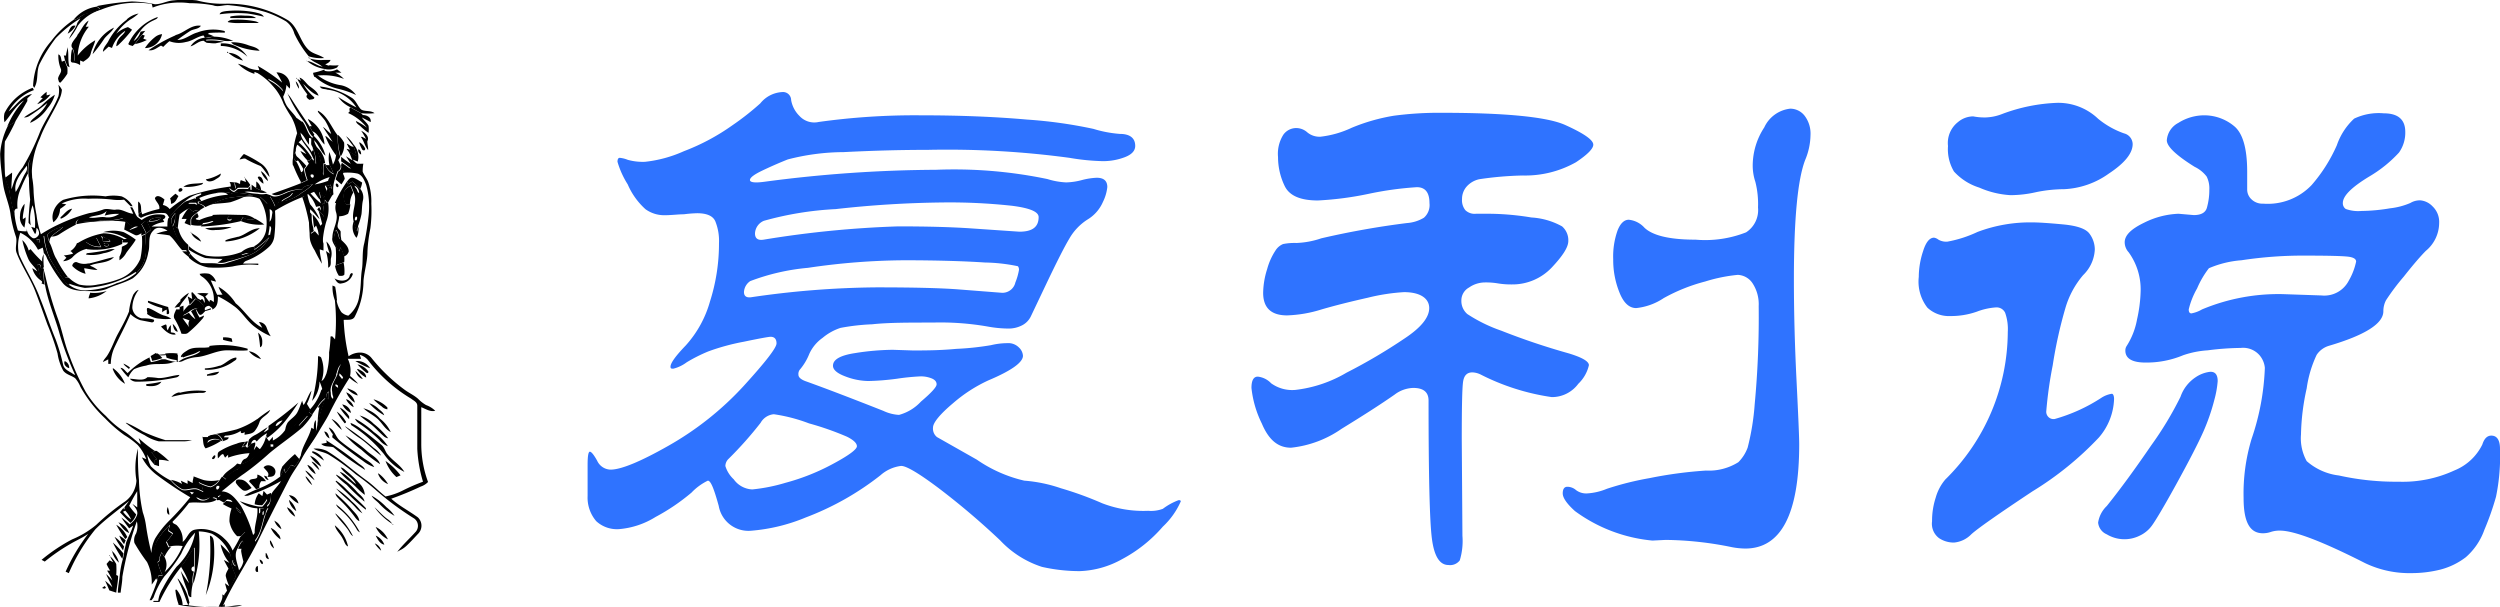 <svg xmlns="http://www.w3.org/2000/svg" viewBox="0 0 188.18 45.67"><g style="isolation:isolate"><path d="M88.88 37.74a5.81 5.81 0 0 1-1.35 1.9 10.67 10.67 0 0 1-3.07 2.45 7 7 0 0 1-3.18.9 12.9 12.9 0 0 1-2.85-.32 7.46 7.46 0 0 1-3.15-2 56.21 56.21 0 0 0-4.63-3.93c-1.48-1.11-2.42-1.67-2.82-1.67a2.86 2.86 0 0 0-1.55.7 21.17 21.17 0 0 1-5.63 3.18 13.5 13.5 0 0 1-4.12 1 2.27 2.27 0 0 1-2.43-1.87c-.35-1.26-.59-1.9-.82-1.9a4.29 4.29 0 0 0-1.23.9 15.33 15.33 0 0 1-2.7 1.83 6.15 6.15 0 0 1-2.77.92 2.3 2.3 0 0 1-1.7-.6 2.73 2.73 0 0 1-.65-1.9V35c0-.69.06-1 .17-1s.3.23.55.68a1.14 1.14 0 0 0 1 .67q1.2 0 4.37-1.8a23.2 23.2 0 0 0 5.66-4.5c1.64-1.8 2.47-2.87 2.47-3.2s-.15-.5-.45-.5c-.13 0-.81.12-2 .37a16.51 16.51 0 0 0-2.68.73 11.83 11.83 0 0 0-1.63.82 2.82 2.82 0 0 1-1 .48c-.15 0-.22 0-.22-.15 0-.27.38-.8 1.15-1.6a8.25 8.25 0 0 0 1.82-3.3 14.31 14.31 0 0 0 .68-4.4 3.92 3.92 0 0 0-.28-1.65c-.18-.4-.64-.6-1.37-.6a9.68 9.68 0 0 0-1 .08c-.43 0-.92.07-1.45.07a2.41 2.41 0 0 1-1.43-.45 5.36 5.36 0 0 1-1.34-1.87 6.62 6.62 0 0 1-.77-1.7c0-.2.06-.3.17-.3a2.1 2.1 0 0 1 .6.15 4.22 4.22 0 0 0 1.3.15 9.63 9.63 0 0 0 2.93-.8 16.22 16.22 0 0 0 3.65-1.95 20.17 20.17 0 0 0 2.1-1.65 2.27 2.27 0 0 1 1.65-.85.61.61 0 0 1 .67.6 2.2 2.2 0 0 0 .63 1.2 1.51 1.51 0 0 0 1.45.45 52.28 52.28 0 0 1 7.67-.5q4.38 0 8 .32a34.89 34.89 0 0 1 5 .7 9.06 9.06 0 0 0 2 .38c.77 0 1.15.33 1.15.9 0 .37-.26.65-.78.85a4.55 4.55 0 0 1-1.67.3 16.86 16.86 0 0 1-2.5-.25 68.75 68.75 0 0 0-10.65-.6c-2.07 0-4.18.06-6.35.17a17 17 0 0 0-4.2.55c-.63.25-1.27.53-1.9.83s-.95.54-.95.72.37.23 1.1.13a100.8 100.8 0 0 1 12.9-.9 34.39 34.39 0 0 1 8.4.7 5.51 5.51 0 0 0 1.4.25 5 5 0 0 0 1.2-.18 5.19 5.19 0 0 1 1.1-.17c.53 0 .8.23.8.7a3.32 3.32 0 0 1-.33 1.12 2.89 2.89 0 0 1-1.17 1.33 4.14 4.14 0 0 0-1.37 1.45c-.36.6-.89 1.65-1.61 3.15L77.6 23.8a1.47 1.47 0 0 1-.65.68 2.21 2.21 0 0 1-1.1.25 8.82 8.82 0 0 1-1.5-.15 20.7 20.7 0 0 0-4.12-.3c-1.86 0-3.38 0-4.58.13a16.14 16.14 0 0 0-2.38.27 4.06 4.06 0 0 0-1.35.75 3 3 0 0 0-1 1.2 4.25 4.25 0 0 1-.72 1.2.53.53 0 0 0-.1.38c0 .18.17.34.5.47q2.1.75 5.9 2.25a3.14 3.14 0 0 0 1.17.3 3.48 3.48 0 0 0 1.65-1c.79-.67 1.18-1.1 1.18-1.3s-.13-.35-.38-.45a2.18 2.18 0 0 0-.82-.15 17.12 17.12 0 0 0-1.8.18 19 19 0 0 1-2.15.17 5 5 0 0 1-1.73-.35c-.61-.23-.92-.5-.92-.8 0-.47.55-.78 1.65-.95a19 19 0 0 1 2.85-.25l1.5.05c.87 0 2 0 3.28-.12a21 21 0 0 0 2.62-.28 5.42 5.42 0 0 1 1.22-.15 1.12 1.12 0 0 1 .88.33.92.92 0 0 1 .3.62c0 .5-.87 1.12-2.6 1.85a11.17 11.17 0 0 0-2.65 1.71c-1 .84-1.52 1.48-1.52 1.84a.81.81 0 0 0 .3.72l3 1.7a10.4 10.4 0 0 0 3.57 1.58 11 11 0 0 1 2.75.57 25.63 25.63 0 0 1 3.11 1.13 8.61 8.61 0 0 0 3.47.57 2.54 2.54 0 0 0 1.1-.15 4.66 4.66 0 0 1 1.18-.65c.11-.01.17.02.17.09zm-32.25-.9a13.16 13.16 0 0 0 2.5-.5 16.34 16.34 0 0 0 3.62-1.45c1.17-.63 1.75-1.07 1.75-1.3s-.25-.47-.75-.72a22 22 0 0 0-2.85-1 12.43 12.43 0 0 0-2.65-.69 1.27 1.27 0 0 0-1 .65 28.13 28.13 0 0 1-2.4 2.7.76.76 0 0 0-.25.55 2.27 2.27 0 0 0 .63 1 1.81 1.81 0 0 0 1.4.76zm18.8-14.8a1 1 0 0 0 1-.78 4.55 4.55 0 0 0 .27-.94.41.41 0 0 0-.08-.28 12.94 12.94 0 0 0-2.47-.28q-2.4-.16-5.93-.17a51 51 0 0 0-7.4.57 16.29 16.29 0 0 0-4.35 1 1.06 1.06 0 0 0-.47.82c0 .3.17.43.5.4a68.15 68.15 0 0 1 9.45-.75q4.15 0 6.15.15zm1.3-4.6c1 0 1.45-.37 1.45-1.1 0-.4-.66-.68-2-.85a43.42 43.42 0 0 0-5.28-.25 79.22 79.22 0 0 0-8 .5 24.52 24.52 0 0 0-5.4.88 1.08 1.08 0 0 0-.67.95c0 .38.22.54.65.47a77.34 77.34 0 0 1 10.12-1c2.19 0 4 .05 5.48.15zm43.2-6.55c0 .3-.43.74-1.3 1.32a7.78 7.78 0 0 1-4 1 25.41 25.41 0 0 0-3.28.28 1.77 1.77 0 0 0-.95.55 1.41 1.41 0 0 0-.35.95 1.19 1.19 0 0 0 .25.83 1 1 0 0 0 .8.27h1.1a20.32 20.32 0 0 1 3.07.28 5.4 5.4 0 0 1 2.31.67 1.38 1.38 0 0 1 .47 1.1c0 .47-.42 1.12-1.25 2a4.07 4.07 0 0 1-3 1.27 6.11 6.11 0 0 1-1-.07 5.47 5.47 0 0 0-1.05-.08 2.11 2.11 0 0 0-1.17.38 1.11 1.11 0 0 0-.58 1 1.29 1.29 0 0 0 .45 1 11.47 11.47 0 0 0 2.55 1.25 51.78 51.78 0 0 0 5.05 1.7c1 .3 1.55.6 1.55.9a2.8 2.8 0 0 1-.8 1.4 2.46 2.46 0 0 1-2 1 17.16 17.16 0 0 1-5.37-1.71 1.55 1.55 0 0 0-.6-.15c-.4 0-.63.23-.7.7s-.1 1.92-.1 4.35l.05 7.25a5 5 0 0 1-.2 1.85.91.91 0 0 1-.85.35c-.67 0-1.08-.67-1.25-2s-.25-4.81-.25-10.38c0-.63-.38-.95-1.15-.95a2.42 2.42 0 0 0-1.4.5c-1.1.77-2.44 1.62-4 2.58a8.13 8.13 0 0 1-3.8 1.42c-1 0-1.69-.61-2.2-1.82a7.89 7.89 0 0 1-.78-2.68c0-.57.16-.85.48-.85a1.62 1.62 0 0 1 1 .5 2.71 2.71 0 0 0 1.82.5 9.76 9.76 0 0 0 3.86-1.3 41.32 41.32 0 0 0 4.39-2.59c1.22-.81 1.83-1.57 1.83-2.27s-.63-1.2-1.9-1.2a14.88 14.88 0 0 0-2.72.42c-1.29.29-2.45.58-3.48.88a9.63 9.63 0 0 1-2.6.45c-1.2 0-1.8-.57-1.8-1.7a6.14 6.14 0 0 1 .3-1.78 4.86 4.86 0 0 1 .62-1.39 1.23 1.23 0 0 1 .58-.5 4.35 4.35 0 0 1 1-.08 6.47 6.47 0 0 0 1.87-.35 63 63 0 0 1 6.45-1.15 2.88 2.88 0 0 0 1.28-.4 1.27 1.27 0 0 0 .42-1.1c0-.8-.32-1.2-.95-1.2a25 25 0 0 0-3.63.5 24.22 24.22 0 0 1-3.82.5c-1.3 0-2.12-.35-2.48-1.05a5 5 0 0 1-.52-2.22 2.69 2.69 0 0 1 .4-1.68 1.19 1.19 0 0 1 .92-.5 1.25 1.25 0 0 1 .88.32 1.43 1.43 0 0 0 1 .33 7.49 7.49 0 0 0 2.34-.67 14.3 14.3 0 0 1 3.18-.91 25.81 25.81 0 0 1 3.55-.22c4.87 0 8 .31 9.35.92s2.11 1.11 2.11 1.48zm16.35-.7a5 5 0 0 1-.4 1.85q-.85 2.2-.85 9 0 3.64.2 7.63c.13 2.64.2 4.24.2 4.77q0 7.84-4.05 7.85a5.63 5.63 0 0 1-1-.1 25.83 25.83 0 0 0-5-.55l-1 .05a11.68 11.68 0 0 1-5.83-2.22c-.61-.55-.92-1-.92-1.33s.12-.5.35-.5a1 1 0 0 1 .65.25 1.27 1.27 0 0 0 .85.25 4.57 4.57 0 0 0 1.48-.35 22.77 22.77 0 0 1 3.2-.8 31.78 31.78 0 0 1 4.25-.57 4.17 4.17 0 0 0 2.44-.63 3 3 0 0 0 .7-1.1 18.28 18.28 0 0 0 .53-3.27 70.26 70.26 0 0 0 .3-7.38 2.87 2.87 0 0 0-.47-1.73 1.4 1.4 0 0 0-1.11-.62 12.09 12.09 0 0 0-2.45.5 13.26 13.26 0 0 0-3.12 1.25 4.58 4.58 0 0 1-2.07.75c-.52 0-.94-.38-1.25-1.15a6.52 6.52 0 0 1-.48-2.53 5.82 5.82 0 0 1 .33-2.17c.21-.53.5-.8.84-.8a1.83 1.83 0 0 1 1.18.6c.63.6 1.92.9 3.85.9a8.41 8.41 0 0 0 3.8-.55 2 2 0 0 0 .9-1.87 6.78 6.78 0 0 0-.2-1.93 3.87 3.87 0 0 1-.2-1.2 5.26 5.26 0 0 1 .87-2.9 2.45 2.45 0 0 1 1.95-1.41 1.37 1.37 0 0 1 1.1.55 2.22 2.22 0 0 1 .43 1.45zm22.85 19.85a4.65 4.65 0 0 1-1.15 2.9 24.19 24.19 0 0 1-5 4.05q-3.9 2.59-4.6 3.23a2.07 2.07 0 0 1-1.3.62 2 2 0 0 1-1.12-.33 1.35 1.35 0 0 1-.53-1.27 5.65 5.65 0 0 1 .28-1.8 3.59 3.59 0 0 1 .72-1.35 15.65 15.65 0 0 0 4.7-11.1 3.68 3.68 0 0 0-.2-1.45.71.71 0 0 0-.7-.4 4.94 4.94 0 0 0-1.43.32 5.87 5.87 0 0 1-2 .33 2.37 2.37 0 0 1-1.72-.63 3.2 3.2 0 0 1-.65-2.32 6.24 6.24 0 0 1 .33-1.95c.21-.67.49-1 .82-1a.73.73 0 0 1 .33.15 1.19 1.19 0 0 0 .67.15 9.1 9.1 0 0 0 2.27-.73 11.22 11.22 0 0 1 4.13-.72c.47 0 1.23.05 2.3.15s1.73.33 2 .7a2 2 0 0 1 .4 1.2 2.87 2.87 0 0 1-.88 1.92 6.71 6.71 0 0 0-1.34 2.5 33.62 33.62 0 0 0-.95 4.3 30.57 30.57 0 0 0-.48 3.41.55.55 0 0 0 .63.62 12.71 12.71 0 0 0 3.52-1.6 2 2 0 0 1 .78-.3c.09 0 .17.13.17.4zm1.4-19.2c0 .7-.6 1.44-1.8 2.23a6.25 6.25 0 0 1-3.35 1.17 10.7 10.7 0 0 0-2.1.22 8.74 8.74 0 0 1-1.95.23 6.83 6.83 0 0 1-2.35-.57 4.32 4.32 0 0 1-1.9-1.21 3.27 3.27 0 0 1-.45-1.92 2 2 0 0 1 .75-1.8 1.8 1.8 0 0 1 1.15-.43 4.36 4.36 0 0 0 .93.08 3.67 3.67 0 0 0 1.22-.25 13.06 13.06 0 0 1 4.2-.85 4.35 4.35 0 0 1 3.05 1.2 6.43 6.43 0 0 0 1.95 1.1.85.85 0 0 1 .65.8zm6.4 17.85a7.44 7.44 0 0 1-.25 1.4 15.4 15.4 0 0 1-.82 2.38c-.39.88-1.07 2.2-2.06 4s-1.59 2.78-1.82 3.09a2.36 2.36 0 0 1-.9.75 2.58 2.58 0 0 1-2.5-.09 1.07 1.07 0 0 1-.65-.88 2.17 2.17 0 0 1 .65-1.25c1.07-1.33 2.18-2.86 3.35-4.57a25.66 25.66 0 0 0 2.2-3.65 2.9 2.9 0 0 1 1.15-1.48 2.44 2.44 0 0 1 1.05-.4q.6-.05.6.7zm20.6 4.1c.43 0 .65.35.65 1a15.17 15.17 0 0 1-.3 3.6 20.67 20.67 0 0 1-.88 2.5 4.89 4.89 0 0 1-1.39 2.05 5.35 5.35 0 0 1-1.9.93 9 9 0 0 1-2.18.27 7.74 7.74 0 0 1-3.5-.75q-4.8-2.44-6.4-2.45a2.11 2.11 0 0 0-.7.1 1.8 1.8 0 0 1-.6.1c-1 0-1.45-.88-1.45-2.65a14.21 14.21 0 0 1 .6-4.45 18.5 18.5 0 0 0 1-5.35 1.69 1.69 0 0 0-.4-.95 1.64 1.64 0 0 0-1.42-.55 20.59 20.59 0 0 0-2.48.18 7 7 0 0 0-1.85.37 7.14 7.14 0 0 1-2.83.55c-1 0-1.52-.3-1.52-.9a.6.6 0 0 1 .1-.35 5.55 5.55 0 0 0 .78-2 10.9 10.9 0 0 0 .27-2.1 4.77 4.77 0 0 0-.9-2.95 1.12 1.12 0 0 1-.3-.75c0-.53.48-1 1.45-1.47a6.28 6.28 0 0 1 2.6-.68l1.15.1c.57 0 .91-.2 1-.6a4.87 4.87 0 0 0 .17-1.3 2 2 0 0 0-.2-1 2.49 2.49 0 0 0-.9-.73c-1.4-.87-2.1-1.54-2.1-2a1.61 1.61 0 0 1 .87-1.31 3.65 3.65 0 0 1 2-.57 3.52 3.52 0 0 1 2.18.8q1 .8 1 3.45v1.35a1 1 0 0 0 .32.72 1.18 1.18 0 0 0 .88.33 4.56 4.56 0 0 0 3.65-1.4 11.76 11.76 0 0 0 1.9-3 4.89 4.89 0 0 1 1.3-2 4.3 4.3 0 0 1 2.23-.4c1.08 0 1.62.47 1.62 1.4a2.59 2.59 0 0 1-.47 1.55 9.69 9.69 0 0 1-2.23 1.8c-1.37.83-2 1.48-2 2a.52.52 0 0 0 .22.45 2.77 2.77 0 0 0 1.18.15 13.64 13.64 0 0 0 2.15-.2 5.31 5.31 0 0 0 1.53-.4 1.4 1.4 0 0 1 .75-.2 1.44 1.44 0 0 1 .92.45 1.61 1.61 0 0 1 .5 1.25 2.74 2.74 0 0 1-1 2.1c-.37.37-.92 1-1.67 1.95a17 17 0 0 0-1.33 1.77 1.78 1.78 0 0 0-.2.83q0 1.39-4.1 2.6a1.69 1.69 0 0 0-.92.68 8.65 8.65 0 0 0-.75 2.52 17.23 17.23 0 0 0-.43 3.48 3.54 3.54 0 0 0 .43 2 4.46 4.46 0 0 0 2.42 1.08 19.87 19.87 0 0 0 4.5.47 9.27 9.27 0 0 0 4.2-.85 4 4 0 0 0 2.1-1.95c.15-.47.38-.67.68-.67zm-12.78-10.55a2.07 2.07 0 0 0 2.05-1.12 4.8 4.8 0 0 0 .55-1.43c0-.2-.2-.32-.6-.37s-1.48-.08-3.23-.08a30.82 30.82 0 0 0-4.8.35 7.65 7.65 0 0 0-2.45.6 6.77 6.77 0 0 0-.89 1.52 5.89 5.89 0 0 0-.63 1.58c0 .2.07.3.2.3a2.44 2.44 0 0 0 .8-.3 14.92 14.92 0 0 1 6.1-1.15z" style="fill:#2f73ff"/></g><path d="M12.9 16.51a1.6 1.6 0 0 1 .29-.44 1.81 1.81 0 0 1-.2.95 1.15 1.15 0 0 1-.09-.51zm-5.28 1.22a1.77 1.77 0 0 1 .33.19c.12 0 .27.08.31.22a2.51 2.51 0 0 1-.51.04v-.28l-.13-.15zm-1.2.43a2.9 2.9 0 0 1 .81-.29c.11.23.23.46.35.69a1.55 1.55 0 0 1-1.16-.4zm-3.67-.12h.22a2.09 2.09 0 0 0 0 .25.84.84 0 0 1-.22-.25zm5.1.31c.08-.1.31-.05.32.09s-.42.08-.36-.09zm11.68 19.92h.41c0 .16.16.51-.09.53v-.35l-.26.25v-.43zM11.67.32c.48 0 .91-.26 1.39-.29a7.88 7.88 0 0 1 1.75 0 7.44 7.44 0 0 0 2.15.25 8.83 8.83 0 0 1 4.73 1.25c.79.55.88 1.62 1.57 2.25.33.29.79.34 1.14.59a3 3 0 0 1-1.16-.13 8.16 8.16 0 0 1-1.08-1.7 1.73 1.73 0 0 0-.63-.93A7.83 7.83 0 0 0 20 .91 14.3 14.3 0 0 0 17.33.4c-.43-.08-.86.17-1.29 0a9.55 9.55 0 0 0-1.77-.16 5.59 5.59 0 0 0-2.78.33 2.68 2.68 0 0 0-.07-.27A7.12 7.12 0 0 0 7.6.73a3.4 3.4 0 0 0-1.74 1.2 4.87 4.87 0 0 1-.66 1c.15-.44.51-.76.62-1.21l.23-.34A9.52 9.52 0 0 0 4.2 2.87a12.52 12.52 0 0 0-1.18 1.87c-.33.59-.08 1.31-.45 1.88l-.08-.16A5.46 5.46 0 0 1 3.85 3.1a6.9 6.9 0 0 1 1.68-1.6c.4-.05.65-.43 1-.5a4.77 4.77 0 0 0 1-.34l-.25-.2A21 21 0 0 1 9.91.11a9.3 9.3 0 0 1 1.75.21z"/><path d="M9.67 3.28a3.89 3.89 0 0 1 2.2-2c0 .14-.18.18-.28.24a2.52 2.52 0 0 0-1 .77 6.92 6.92 0 0 0-.53.8 1.28 1.28 0 0 0 .52-.71l.36-.06c-.06.06-.16.19-.21.25-.2.23-.38.47-.56.71a1.8 1.8 0 0 1-.2.19c-.08-.07-.39-.06-.28-.23zm5.65-.61.13.19c.23 0 .45-.08.68-.1a3.63 3.63 0 0 1 1.42.32h-.16a2.8 2.8 0 0 1-.5 0 4.5 4.5 0 0 0-1.37-.09v.12a2.46 2.46 0 0 0 .77.08c-.31 0-.71.13-.95-.12-.39 0-.67.34-1 .42a1.41 1.41 0 0 1 1.07-.65 1.23 1.23 0 0 0-.09-.17zm1.3.6a2.16 2.16 0 0 1 2 1 3 3 0 0 0-2-.81v-.15zm-11.55.28c.14.49 0 1 .17 1.51l-.17-.08c-.07-.17-.14-.34-.2-.52a2.17 2.17 0 0 0-.07-.28h.17c0-.17.1-.4.1-.63zm.36.12c.2.28.13.66.21 1l-.3-.22a2.85 2.85 0 0 1 .09-.78zm17.65.93c.44 0 .79.39 1.24.42a.71.71 0 0 0 .49-.11 3.16 3.16 0 0 0 .69 0 1.92 1.92 0 0 0-.13.17 1.32 1.32 0 0 1-.94.11 2.6 2.6 0 0 1-1.35-.63zm-3.95.72a4.65 4.65 0 0 1 1.5.65 1.33 1.33 0 0 1 .67.82 3 3 0 0 0-1.13-.86c.33.45.78.81 1.12 1.25a2.69 2.69 0 0 0 .3.79c.22.33.53.59.74.93s.21.65.29 1c0 .64.56 1 .84 1.53l-.08.07c-.2-.34-.47-.63-.69-1a4.79 4.79 0 0 1-.34-.53 4.27 4.27 0 0 0-.41-1.15 10.92 10.92 0 0 1-.59-1 4.27 4.27 0 0 0-.53-1 4.93 4.93 0 0 0-1.66-1.45zm4.52.41.2-.11a3.81 3.81 0 0 0 1.84.8 1.86 1.86 0 0 1 1.11.73 6.88 6.88 0 0 0-1.45-.49 4 4 0 0 1-1.7-.93zm-1.39.39a.73.73 0 0 1 .25.56 1.29 1.29 0 0 1-.25-.56zm1.84.39a5.75 5.75 0 0 1 2.42.88c.28.21.39.55.61.8s.76.08 1.06.33a4.5 4.5 0 0 1-1 0l-.86-.47a2.26 2.26 0 0 1-.87-.75 14.31 14.31 0 0 0 1.37.79 3 3 0 0 0-2.2-1.34c-.18-.08-.48 0-.56-.27zm-2.48.52a2.59 2.59 0 0 1 .32.42c.43.69.89 1.35 1.32 2l.22.38.18.31-.09.17c-.39-.31-.43-.87-.76-1.25a10.6 10.6 0 0 1-1.19-2.07z"/><path d="M23.93 8.33c.73.39 1 1.24 1.49 1.86a5.49 5.49 0 0 0 .19 1.62l-.15.25c.06.12.11.24.16.35a.41.41 0 0 1-.22.49l-.19.58a2.45 2.45 0 0 0-.11 1.14l-.17.17c-.06-.2-.14-.4-.21-.6l.11-.12.17.17-.12-.34c-.13.07-.28.15-.42.05 0 .15.09.29.14.43s-.15.37-.23.55a1.63 1.63 0 0 0-.33-.49c0 .18.05.36.08.53h-.1c-.13-.17-.25-.35-.38-.53l-.31.13-.19.06a4 4 0 0 0 .26.9 2.46 2.46 0 0 1-.52-.75l-.18.08a13 13 0 0 0-2 1 10.27 10.27 0 0 1-.05 1.92 1.28 1.28 0 0 1-.4.8 5.31 5.31 0 0 1-1.73 1.06.47.47 0 0 0-.22.2h1.14a.41.41 0 0 1 0 .11 5.76 5.76 0 0 0-1.94.11 8.6 8.6 0 0 1-1.83.07 2.94 2.94 0 0 1-1.44-.72.3.3 0 0 1 .09-.31 2.85 2.85 0 0 0 .79.68c.42.07.84 0 1.26.06a1.27 1.27 0 0 0 .77-.07 16.44 16.44 0 0 0 1.69-.59 2.88 2.88 0 0 0 1.44-1.33 8.33 8.33 0 0 1-1.13.93v-.25a1.74 1.74 0 0 0 .88-1.14 3.42 3.42 0 0 0-.49-2.44v-.17a8.08 8.08 0 0 1 .6.57c0-.2.11-.4.16-.59a4.46 4.46 0 0 1 .41.78c.16-.17.35-.36.3-.62a2.82 2.82 0 0 1 1-.43c-.13.37-.59.38-.82.66a3.07 3.07 0 0 0 1.57-.66 3.57 3.57 0 0 0 .83-.65c-.26.14-.69.09-.81.41a3.14 3.14 0 0 0-1.25.22c-.33.16-.73.35-1.07.13.75-.27 1.51-.53 2.25-.83l.46-.21a3.47 3.47 0 0 1-.22-.84l.18-.23.13-.18-.15-.24h.2l.16-.16.12.18.21.26a2.6 2.6 0 0 0-.24-1.17c0-.09-.07-.18-.11-.27s0-.34 0-.51l.19.05a2.56 2.56 0 0 0 .05.27 2.14 2.14 0 0 0 .2.4 5.6 5.6 0 0 0 .2.7c.15.46.1.95.27 1.4 0-.29 0-.58.05-.87h.12v.14a1.29 1.29 0 0 0 .6.64 5 5 0 0 0-.33-.75 2.29 2.29 0 0 1 0-.94 7.41 7.41 0 0 1 .27.95 1.74 1.74 0 0 0 .21-.56 1.35 1.35 0 0 0-.16-1c-.23-.45-.55-.85-.8-1.28.23.15.39.38.62.53a5 5 0 0 0-.46-1c-.17-.23-.37-.43-.54-.66m-.52 4.71c-.08.09 0 .25.14.25a.15.15 0 0 0 0-.25h-.17m.32.75a5.2 5.2 0 0 0 1-.27c0-.09.07-.18.11-.28a3.77 3.77 0 0 0-1.12.55m-3.4 1.87a4.92 4.92 0 0 1 0 .94c.18-.17.16-.43.21-.65a.25.25 0 0 0-.21-.29m0 1.28c0 .23-.07.45-.09.68l.14-.05c0-.19.16-.49 0-.63z"/><path d="M.6 9.46a3.49 3.49 0 0 0 .57-.32 16.73 16.73 0 0 1-.8 1.51 13.14 13.14 0 0 0 0 2.43c0 .46.29.84.35 1.28a9.91 9.91 0 0 0 .37 1.7 5.68 5.68 0 0 0 .26 1.29 2.39 2.39 0 0 0 .66.06v-.26a.87.87 0 0 0 .38.72c.17.16.41 0 .51-.16s0-.43-.14-.56c-.05.15 0 .34-.12.47-.11-.17-.19-.36-.29-.54l.28.08a4.93 4.93 0 0 0-.17-1.71 2.59 2.59 0 0 0-.14 1.51l-.17-.18c0-.59.06-1.18.12-1.76a15.2 15.2 0 0 1-.09-1.65 2.8 2.8 0 0 1 .07-1.38 7.89 7.89 0 0 1 .17 1.37 6.72 6.72 0 0 1 .11 1.1 12.3 12.3 0 0 0 .22 1.72 6.62 6.62 0 0 0 .33 1.45 11.29 11.29 0 0 1 1.45-.79 14 14 0 0 1 2.19-.8 5.26 5.26 0 0 0 1-.25c.3-.13.63 0 .94 0 .49-.11.9.27 1.37.3-.07-.16-.15-.33-.23-.49h.15c.15.23.22.51.39.73l.18.13.15.1a2.1 2.1 0 0 1 1.69-.38l.09.11a.24.24 0 0 1-.19.22 1.86 1.86 0 0 1 .1.2 2.31 2.31 0 0 0-.95.34h1.19c0-.2 0-.4.06-.6a6.23 6.23 0 0 1 1.28-1.27c.24-.09.49-.16.73-.26v.1a2.37 2.37 0 0 0-.5.32h.51l.15.13a1.74 1.74 0 0 0-.58.2 3 3 0 0 0-.73.48 11.44 11.44 0 0 0-.14 1.03l-.19-.15v-1a1.6 1.6 0 0 0-.29.44 1.15 1.15 0 0 0 .09.51 5.4 5.4 0 0 0 .29.76 5.66 5.66 0 0 0 .8 1.09h-.37c-.34-.34-.57-.79-.95-1.11a8 8 0 0 0-1-.12 3.56 3.56 0 0 1 .85-.23c-.31-.23-.82-.36-1.08 0-.45.43-.2 1.09-.37 1.63a3 3 0 0 1-1.17 1.95c-.64.36-1.36.51-2 .82a3 3 0 0 1-1.19.14c-.73 0-1.63 0-2.12-.66a10.93 10.93 0 0 1-1.14-1.8 1 1 0 0 0-.24-.4 5.26 5.26 0 0 0 0 1.05l-.06.08h-.16c0-.16 0-.31-.24-.29a4.75 4.75 0 0 0 .35 1.29 1.57 1.57 0 0 1-.76-1l.38.25c-.18-.35-.52-.58-.68-.94a7.1 7.1 0 0 1-.45-1.42 1.69 1.69 0 0 1 .48.79l.14-.11a8.67 8.67 0 0 0 .88.94.84.84 0 0 1 .12-.56c0-.16-.05-.33-.08-.49l-.36.16a2.89 2.89 0 0 0-1.33-1.28 3 3 0 0 0-.1 1.64c.49 1.13 1.18 2.16 1.6 3.33.41 1 .74 2.05 1.16 3.06a14.38 14.38 0 0 1 .56 1.9c.07.33.4.48.67.64a1 1 0 0 0 .24.14 22.5 22.5 0 0 1-1.16-3.05c-.34-1.25-.88-2.44-1.11-3.73a3.14 3.14 0 0 1-.06-1.06 27 27 0 0 0 1 3.52c.34.91.5 1.87.86 2.78a19.5 19.5 0 0 0 1.26 2.8 8 8 0 0 0 1.52 1.82 7 7 0 0 0 1.35 1.15c.45.28.83.65 1.26 1 0-.16-.1-.32-.14-.48a9.92 9.92 0 0 0 1.27 1h-.08l-.22.08.42.51c-.25 0-.19.24-.2.41a3.49 3.49 0 0 1-.55-.77 2.65 2.65 0 0 0 .27.88 6.12 6.12 0 0 0 1.52 1.09 2.79 2.79 0 0 0 .86.71c.41.09.85-.19 1.24 0l.33.15-.06-.33c-.13-.09-.28-.18-.27-.36a3.12 3.12 0 0 0 .88.33 1.27 1.27 0 0 0 .64-.48l.22-.32a.68.68 0 0 1 .27.21 1.8 1.8 0 0 1 .82-.75c.2 0 .23-.25.31-.4a2.57 2.57 0 0 0 1.22-.76 4.79 4.79 0 0 1 1.16-1 2.38 2.38 0 0 0 1-.85c.64-.15 1.06-.72 1.56-1.1h.14c-.23.27-.47.53-.7.79l.26.16c-.8.69-1.68 1.27-2.48 1.94a21.07 21.07 0 0 1-1.89 1.53c-.6.4-1.13.9-1.7 1.34.69 0 1.09.61 1.46 1.09a10 10 0 0 1 .91 2.19l.15-.16v.67c.59-.71.55-1.73 1-2.52h-.81a2 2 0 0 1-1.34-.54 9.21 9.21 0 0 0 1.13.35 1.86 1.86 0 0 0 .57.07 2.86 2.86 0 0 0 .36-.48v.49c.29-.22.26-.62.3-.94.2-.36.53-.62.74-1a13.38 13.38 0 0 1-2.48 1.1 1 1 0 0 1-.29 0 5.64 5.64 0 0 1 .92-.46l.24-.1a6.5 6.5 0 0 0 1.54-.87q.16-.3.3-.6l.09.34a6.74 6.74 0 0 0 .42-.62l.28.11a2.3 2.3 0 0 0 .36-.52v-.07c.34-.62.79-1.18 1.15-1.79a3 3 0 0 0 .22-.84 12 12 0 0 1 .59-1.94 2.22 2.22 0 0 0-.6.69c-.13.17-.24.35-.37.53h-.07l-.22-.16a2 2 0 0 0 .11-.2 3.75 3.75 0 0 0 .84-1.44 3.87 3.87 0 0 0 .63-.87 4.23 4.23 0 0 0 .4-1.55v-1.31a14.64 14.64 0 0 0 0-3l.11-.14a2.18 2.18 0 0 0 .38 1 1 1 0 0 0 .52.26 2.26 2.26 0 0 0 .82-1.46c.15-.67.1-1.36.2-2s0-1.33.18-2a21.15 21.15 0 0 0 .33-2.12 6 6 0 0 0-.19-2.27c-.13-.32-.27-.71-.63-.84a3.51 3.51 0 0 0-1.12-.06l.09-.33h.51a7.54 7.54 0 0 0-.73-.53v-.35a7 7 0 0 0 .72.53c-.11-.19-.24-.38-.36-.57l.49.31c-.08-.18-.15-.37-.22-.55v-.11l.5.3a3.73 3.73 0 0 0-.22-.72 7.77 7.77 0 0 1-.54-.74 2.28 2.28 0 0 1 .55.61 1.39 1.39 0 0 1 .33 1.3l-.39-.15a1.26 1.26 0 0 0 .34.31 3.62 3.62 0 0 0 .47 0 3 3 0 0 0-.05.6c.11.29.33.52.43.82a4.53 4.53 0 0 1 .22 1.59 10.45 10.45 0 0 1-.07 1.85 11.47 11.47 0 0 0-.22 1.75c0 .75-.24 1.48-.3 2.22a5.87 5.87 0 0 1-.67 2.71c-.17.28-.55.19-.82.22a14.81 14.81 0 0 0 .37 2.74 1.48 1.48 0 0 1 .93-.28 1.12 1.12 0 0 1 .83.45 13.36 13.36 0 0 0 2.46 2.35c.33.24.7.41 1 .67a2.81 2.81 0 0 0 .61.48 1.91 1.91 0 0 1 .69.43c-.38.1-.71-.14-1.05-.27v2.75a8.32 8.32 0 0 0 .51 2.88 1.34 1.34 0 0 1-.54.34 23.79 23.79 0 0 1-2.23.92c.6.54 1.33.91 2 1.4a.86.86 0 0 1 0 1.26c-.28.3-.55.6-.85.88s-.47.31-.7.46c.42-.54.93-1 1.39-1.51a.68.68 0 0 0-.11-1 22.21 22.21 0 0 1-2.83-2.09 16.86 16.86 0 0 0-1.56-1.23 16.34 16.34 0 0 0-2-1.46c-.37-.24-.82-.25-1.19-.48a1.94 1.94 0 0 1 1 .17c1.08.64 2 1.51 3 2.23.5.36.93.82 1.42 1.2a5.17 5.17 0 0 0 1.32-.46 14.15 14.15 0 0 1 1.5-.65 10.4 10.4 0 0 1-.43-2.47v-3.25c0-.28-.29-.39-.46-.53a11.45 11.45 0 0 1-3.27-2.93 1.26 1.26 0 0 0-.59-.37c0 .07.07.22.09.3h-1a2.06 2.06 0 0 1 .17 1.29 4.87 4.87 0 0 1 .61.59 3.27 3.27 0 0 1-.65-.45 26.44 26.44 0 0 0-1.53 2.7c-.24.48-.55.93-.82 1.41-.39.68-.89 1.29-1.26 2-.29.53-.67 1-.95 1.56-.77 1.49-1.54 3-2.27 4.49-.82 1.69-1.91 3.24-2.7 5a.8.8 0 0 1-.36.2c.09-.36.39-.67.31-1.06l.15.09s0-.11.05-.14a12.47 12.47 0 0 0 .82-1.33 4.36 4.36 0 0 1-.37-1 1.78 1.78 0 0 0-.06-.65 3.08 3.08 0 0 0-1.36-1.53 3.22 3.22 0 0 0-1-.18 9.66 9.66 0 0 1-.4 3.93 1.86 1.86 0 0 1 .09-.93 1.2 1.2 0 0 0 0-.38 13.27 13.27 0 0 0 0-1.41c-.37.46-.62 1-1 1.44A13.44 13.44 0 0 0 12 45.31h-.48l.06-.08h.33a2.31 2.31 0 0 1 .34-.95 10.3 10.3 0 0 1 1.05-1.63 4.67 4.67 0 0 0 1.39-2.56 5.63 5.63 0 0 0-1.05 1.59 11.32 11.32 0 0 1-1.27 1.71 6.05 6.05 0 0 0-.81 1.58l-.15.21h-.15a15.65 15.65 0 0 0 .58-1.48c0-.13.07-.25.11-.37h.29a6.44 6.44 0 0 1-.37-1c.17-.06.15-.21.14-.35a3.2 3.2 0 0 0 .16-.39l.22.35a1.19 1.19 0 0 1 0 1.13 6 6 0 0 0 1.36-1.97 3.13 3.13 0 0 0-.81 0l-.21.05-.18-.39a5.7 5.7 0 0 0 .48-.62l-.33-.22c0-.14.07-.27.1-.41a4.43 4.43 0 0 0-1 1.27c-.38.87 0 1.8 0 2.7-.13.17-.24.35-.38.52a3.5 3.5 0 0 0-.35-1.69 13.77 13.77 0 0 1-.95-1.44.93.93 0 0 1 .12-.71 1.51 1.51 0 0 0 .06-.92 25.19 25.19 0 0 0-1.09 4.18c0 .39-.09.79-.13 1.19h-.21c0-.42.1-.84.14-1.26a7 7 0 0 1 .24-1.28l.09-.4c0-.27.11-.52.14-.79.15-.45.41-.86.54-1.32l-.3.21c-.2-.27-.41-.53-.59-.82a8.06 8.06 0 0 1 .64.52l.13-.11a1.33 1.33 0 0 0 .43-.64c.06-.33-.2-.55-.36-.79l.36.26v-1.22a11.81 11.81 0 0 0-.58 1.05c-.09.15-.18.33-.38.31v-.15l.35-.48c-.84.72-1.76 1.35-2.54 2.14a13.87 13.87 0 0 0-2 3.3l-.24-.11a14.14 14.14 0 0 1 1.7-2.85c-.4.28-.85.48-1.27.72a14.63 14.63 0 0 0-2 1.37l-.24-.13a13.19 13.19 0 0 1 2.3-1.54 6.93 6.93 0 0 0 1.81-1.09 17.84 17.84 0 0 1 2.2-1.78 2.12 2.12 0 0 0 .83-1.55 5.75 5.75 0 0 1 .11-2.41c0 .78 0 1.58.08 2.36a12.69 12.69 0 0 0 .29 2.44 5.11 5.11 0 0 1 .24 1 20.84 20.84 0 0 0 .41 2.06 2.6 2.6 0 0 1 .28-1.1 7.24 7.24 0 0 1 1.07-1.35 20 20 0 0 0 1.57-1.75 27.48 27.48 0 0 1-2.57-1.72 4 4 0 0 1-1.07-1.28l.33.13a3.45 3.45 0 0 0-.65-1.07 6.17 6.17 0 0 0-1-.74 10.67 10.67 0 0 1-1.44-1.25 9.84 9.84 0 0 1-1.87-2.39 2.34 2.34 0 0 0-.39-.64c-.28-.21-.68-.27-.9-.57a3.91 3.91 0 0 1-.43-1.3 18.59 18.59 0 0 0-.76-2.17c-.31-.86-.61-1.72-.94-2.57s-1-1.84-1.37-2.8c-.17-.41.07-.86-.07-1.27a8.94 8.94 0 0 1-.39-1.61c-.09-.8-.46-1.54-.57-2.35s-.2-1.49-.22-2.24A5.52 5.52 0 0 1 .6 9.46m6.07 6.9c.43.12.86-.09 1.3 0a1.5 1.5 0 0 0 1-.26 3.36 3.36 0 0 0-1.09.13l.15-.35c-.37.39-.95.3-1.39.51m4.55.29c.32 0 .72 0 .92-.3-.3 0-.75 0-.92.3m-3.72-.06c-.49.07-1 .05-1.48.12l-.09-.23c-.12.1-.24.22-.19.4a12.59 12.59 0 0 0-1.28.75 1.12 1.12 0 0 1-.53.15c.24-.29.61-.44.84-.73a2.42 2.42 0 0 0-1.16.56 1.59 1.59 0 0 0 .16.64c.21.39.27.85.52 1.23a8.22 8.22 0 0 0 .87 1.38h-.25a8.67 8.67 0 0 1-1.24-2.35c-.09-.27-.07-.65-.36-.79a5.18 5.18 0 0 0 .47 1.7 14.79 14.79 0 0 0 1.15 1.73.75.75 0 0 0 .37.31 1.93 1.93 0 0 0 1.4.35 5.86 5.86 0 0 0 2.13-.53 3.7 3.7 0 0 0 1.41-.72 2.19 2.19 0 0 0 .75-1.46c.09-.51-.05-1 0-1.52a3 3 0 0 0 .39-.31c-.12-.21-.2-.44-.3-.66-.16 0-.28.17-.41.24q.19.34.36.69l-.36.16a1.36 1.36 0 0 1 0-.2c-.07-.18-.1-.41-.31-.47s-.43.18-.65.24a3.06 3.06 0 0 1 .21-.29 6.19 6.19 0 0 1-.67-.58 6.42 6.42 0 0 1-1.76.18m-4.71 1.43a.84.84 0 0 0 .23.23 2.09 2.09 0 0 1 0-.25h-.22m22.57 10.16c-.13.46-.54.86-.43 1.38 0 .16 0 .37.17.46l.09-1a1 1 0 0 1 .29.18 4.53 4.53 0 0 1 0-1 1.63 1.63 0 0 1 .3.34 1.29 1.29 0 0 0 .19-.71l-.27.12v-.52c-.26.19-.27.56-.4.83m-.52 1.79a3.77 3.77 0 0 0 0-.58.33.33 0 0 0 0 .58m-4.38 3.38v.19h.2v-.17h-.15m-4.09 3.14a.17.17 0 0 0 0 .26c.12 0 .23-.18.16-.28h-.2m-2 .45.15.2.16-.14a1.7 1.7 0 0 0-.31-.06m1.71.47a.6.6 0 0 1 .32.12c-.62.4-1.41.13-2.09.24a14 14 0 0 1-1.24 1.42c0 .15.22.17.32.27a1.57 1.57 0 0 1 .44 1.25c.34-.25.43-.78.87-.91a2.43 2.43 0 0 1 2.27.67 2.34 2.34 0 0 1 .62.89 10.41 10.41 0 0 0 .56-1l.38-.39c-.3-.62-.39-1.41-1.05-1.79a4.67 4.67 0 0 1-.63-.32c.09-.07.16-.16.25-.23a1.57 1.57 0 0 1 .48.09c-.24-.46-.78-.14-1.17-.15v-.2a.34.34 0 0 0 .28-.22 1 1 0 0 0-.66.31m-1.18-.1a.64.64 0 0 0 1 0 2.7 2.7 0 0 1-1 0m2.98.74a1.11 1.11 0 0 0 .39.47 1 1 0 0 0-.39-.47m.13 3.11c-.31.52 0 1.11.11 1.64a1.58 1.58 0 0 0 .33-.66c-.06-.24-.12-.48-.16-.73s.22-.54.12-.84c-.22.12-.28.39-.4.59m-.37.87a.41.41 0 0 0 .23.47 1.37 1.37 0 0 0-.2-.45zm9.64-32.33c.3.12.69.45.5.8 0 .22.07.44.06.67-.25-.29-.31-.68-.55-1h.1l.29.16a5.27 5.27 0 0 0-.37-.63zm-.21 1.41c.2 0 .25.25.24.39a.35.35 0 0 1-.21-.39z"/><path d="M22.04 12.43a1.68 1.68 0 0 1 .18-1c0 .11.07.23.1.34-.14.13-.22.28 0 .41a5.08 5.08 0 0 1 .36.83.91.91 0 0 1 0 .74 10.62 10.62 0 0 1-.6-1.28zm-2.4.45a1.19 1.19 0 0 1 .54.75 1.52 1.52 0 0 1-.54-.75zm-1.26.46a4.18 4.18 0 0 1 .46.58c-.05.08-.11.15-.16.22a6.79 6.79 0 0 0-.78 0 1.18 1.18 0 0 1-.28.22c-.16 0-.27-.16-.38-.27l.51.09c0-.15-.06-.29-.08-.44h.15l.25.11c0-.07 0-.22.06-.29l.39.14-.12-.4zm6.82 1.95a9.8 9.8 0 0 1 .91-1.61 1.14 1.14 0 0 1 .1.19l.31-.2a6.2 6.2 0 0 1 .6.55 1 1 0 0 1 .19.9c-.07.34-.06.68-.1 1a5.77 5.77 0 0 1-.26.9c0 .13-.07.26-.1.39a3.26 3.26 0 0 1-.23-.75c-.21-.72.34-1.48 0-2.19l-.21-.52c-.18.12-.39.22-.47.43a1.19 1.19 0 0 0 .12 1h.31a2.17 2.17 0 0 1-.17.71 1.33 1.33 0 0 1-.67.19c0 .23-.09.46-.12.69s.16.3.23.45a1.81 1.81 0 0 1-.06.57c-.1-.23-.1-.52-.29-.69a2.57 2.57 0 0 0-.15.77 2.58 2.58 0 0 0 .41.85l.09-.33a4.12 4.12 0 0 1 .27.69 2.27 2.27 0 0 1 0 .45l-.64.24a8.57 8.57 0 0 0 0-1.34c-.12-.24-.32-.47-.25-.76 0-.64.48-1.23.28-1.88a1.15 1.15 0 0 1 0-.71m1.39-1.3a.74.74 0 0 0 .34.55.6.6 0 0 0-.34-.55m.06 2.35-.05.17c.13.34.31-.32.05-.17z"/><path d="m18.94 13.9.26.2a1.74 1.74 0 0 0 .64.28l.25.11a1.48 1.48 0 0 1-.63 0 5.82 5.82 0 0 1-1-.14 3.93 3.93 0 0 1 .48-.06v-.4zm-2.63.64a1.8 1.8 0 0 1 1.1 0 4.43 4.43 0 0 1 1.7.18 15.64 15.64 0 0 0-2 .2 8.18 8.18 0 0 0-1.19.47 3.07 3.07 0 0 0-.45.2 1 1 0 0 0-.51-.27v-.14l.26-.06a6.05 6.05 0 0 1 1.94-.46c-.23-.26-.58-.14-.85-.12zm8.11.49.21.26.06-.08a2.82 2.82 0 0 1-.13 1.47 7.12 7.12 0 0 0-.28 1.65c-.13-.42-.08-.88-.22-1.3l.19-.17c-.07-.32-.17-.64-.27-1a1.25 1.25 0 0 1 .4.45 3.24 3.24 0 0 0-.1-1h.16V15zm-14 .15c.25.18.18.51.22.77l-.22.13q-.03-.45-.02-.9zm-5.87 1.18c.28-.23.51-.6.88-.65a1.69 1.69 0 0 1-.86.76.43.43 0 0 0-.02-.11zm9.11.15a3.35 3.35 0 0 1 .54-.84l.35.25a1 1 0 0 1 .52-.11l-.28.22c-.17.14-.37.26-.44.48a2.43 2.43 0 0 0 0 .47l-.46-.19.16-.31h-.37zm9.61-.62.19.24c0 .33 0 .67.12 1 0 .06 0 .19.05.26l-.29.19a8.73 8.73 0 0 1-.07-1.69zm-7.27.29c.82-.06 1.64 0 2.45 0a1.5 1.5 0 0 1 .73.29.91.91 0 0 1-.9-.11c-.06.09-.11.19-.17.29a15.53 15.53 0 0 1-2.71.39h-.28s.07-.11.1-.14a2.81 2.81 0 0 0 .85-.22c-.43-.23-.87 0-1.25.23a1.89 1.89 0 0 1 .11-.25.42.42 0 0 1-.27-.06l.05-.07.13.12a4 4 0 0 1 1.16-.4m1.15.18c-.12.15.18.24.26.12s-.17-.3-.26-.2zM5.8 18.33a5.43 5.43 0 0 1 2-.77 3.24 3.24 0 0 1 1.76.58h-.08l-.28-.08v.3a4.84 4.84 0 0 1-2.64.4c-.27-.13-.52-.29-.78-.44m1.82-.52.13.15.02.23a2.51 2.51 0 0 0 .55 0c0-.14-.19-.18-.31-.22a1.77 1.77 0 0 0-.33-.19m-1.2.43a1.55 1.55 0 0 0 1.16.4c-.12-.23-.24-.46-.35-.69a2.9 2.9 0 0 0-.81.29m1.39.19c-.06.17.24.21.32.09s-.28-.23-.36-.13zm6.3.07a3.22 3.22 0 0 0 1.39.79 5.14 5.14 0 0 0 2.66-.29.33.33 0 0 1 0 .06v.18c.19-.05.38-.1.57-.13a3.56 3.56 0 0 1-1.19.4 13.91 13.91 0 0 1-2.14-.05 6.29 6.29 0 0 1-1.24-.63v-.33zm12.17 2.31c0-.09.14-.32.24-.15a1 1 0 0 1-.84.71c-.27.09-.43-.19-.54-.38.34.24 1 .27 1.14-.18zm-16.29 1.41c.11-.15.22-.32.41-.36a2.26 2.26 0 0 0-.48 1.36.89.89 0 0 0 .7.78c.3 0 .61 0 .91.1.1.12-.07.24-.18.2l-.83-.16a1.92 1.92 0 0 1-.74-.46c-.37.88-.83 1.71-1.23 2.57a3.16 3.16 0 0 0-.25 1.18h-.19v-.34l-.4.2c.06-.2.23-.33.33-.5.33-.51.51-1.1.8-1.63s.6-1.09.83-1.67a4.65 4.65 0 0 1 .32-1.27zm4.27.79c.15-.15.3-.32.44-.48.3.22.68.45.68.87l.45-.16v.1l-.57.16a1.3 1.3 0 0 0-.34-.28 1.18 1.18 0 0 0-.71.27l-.16.11c-.13.08-.27.14-.41.22v-.17a3.28 3.28 0 0 1 .53-.64z"/><path d="M11.09 23.57c0-.12-.12-.44.09-.38.41.14.75.43 1.16.56a1.59 1.59 0 0 1 .55.24 2.88 2.88 0 0 1-.83 0 1.68 1.68 0 0 1-1-.37zm1.05 1a1.84 1.84 0 0 1 .35-.15c.11.11 0 .32.15.44a.84.84 0 0 1 .22-.39v.54c.12.05.31 0 .36.17-.46.07-.82-.3-1.11-.61zm.86-.19a1.23 1.23 0 0 1 .38.59c-.28-.03-.33-.35-.38-.58zm6.43.66a.85.85 0 0 1 .31.72c0 .14 0 .32-.16.38a10 10 0 0 0-.15-1.09zm-3.67 1a6.85 6.85 0 0 1 2.88.21v.12c-.52.05-1 0-1.55 0-.79 0-1.49.44-2.27.51a2.82 2.82 0 0 0-1.07.3c-.26.12-.55 0-.82.12-.62.2-1.3 0-1.93.22a3.79 3.79 0 0 0-.91.27 1.78 1.78 0 0 0-.43.61 4.45 4.45 0 0 1-.59-.71c.24 0 .36.26.54.39a6.06 6.06 0 0 1 1.65-1.18c0 .12.06.24.1.36a3.46 3.46 0 0 0 .78-.21 1.84 1.84 0 0 1 .33 0 3 3 0 0 0 .83.19v-.5a3.46 3.46 0 0 0-.91 0 3.62 3.62 0 0 1-.57 0h-.08a4.81 4.81 0 0 1 1.65 0 1.82 1.82 0 0 0 0 .52 3.22 3.22 0 0 1 .39-.25c.43-.2.95-.23 1.3-.56a1.87 1.87 0 0 0-1.42.43h-.05c.05-.26.32-.39.53-.53.49-.29 1.08-.11 1.62-.22zm3 .4a1.35 1.35 0 0 1 .89.59 1.84 1.84 0 0 1-.9-.57zm-13.89.74a.54.54 0 0 1 .34.53c-.21-.04-.46-.28-.34-.53zm21.88 0a1.14 1.14 0 0 1 1.11.54c-.43-.15-.78-.36-1.11-.54z"/><path d="M9.29 27.37a2.18 2.18 0 0 1 .49.29.75.75 0 0 0-.07.12c-.14-.14-.33-.23-.42-.41zm17.46.55a2.71 2.71 0 0 1 .56.61c-.33-.08-.45-.35-.56-.61zm-.56 1.32c.27.12.64.21.74.53a1.49 1.49 0 0 1-.79-.53zm-.09.82a.83.83 0 0 1 .52.59 1.29 1.29 0 0 1-.57-.59zm-5.89 2a26.77 26.77 0 0 0 2.25-1.76 14.18 14.18 0 0 1-1.16 1.6 6.58 6.58 0 0 1-1.18 1.06l-.09-.15a1.52 1.52 0 0 0 .06-.2 2.92 2.92 0 0 0-.77.63c-.14-.27-.36-.06-.41.13a.91.91 0 0 1-.26.29 1.7 1.7 0 0 1 .1-.58 1.52 1.52 0 0 1 .48-.35c.33-.17.61-.41.93-.58-.1.13-.22.26-.31.4a1.69 1.69 0 0 0 .36-.23v-.26m.62 0a1.47 1.47 0 0 0 .44-.42c-.24.06-.47.17-.52.41zm4.8-1.36a1.74 1.74 0 0 1 .65.64 1.49 1.49 0 0 1 0 .21 4.35 4.35 0 0 1-.7-.86zm-.28.28a2.34 2.34 0 0 1 .67.73c.09.06-.08.22-.11.11a5.12 5.12 0 0 1-.56-.84zm-.34.58a1.48 1.48 0 0 1 .72.8c-.32-.25-.53-.55-.77-.81zm-15.48.27a10.56 10.56 0 0 1 1.22.65 12.42 12.42 0 0 0 1.7.65h2a2.37 2.37 0 0 1-.75.09h-1.75a3.35 3.35 0 0 1-1.06-.46 7.17 7.17 0 0 1-1.43-.93zm16.49.28a19.9 19.9 0 0 1 2.13 1.62 1.63 1.63 0 0 1 .54.57c-.55-.4-1-.89-1.57-1.29a8.79 8.79 0 0 1-1.15-.91zm-10.29.72c.08-.1.24-.08.35-.12.36-.09.54.26.69.51l-.12-.04a.9.9 0 0 0-1.08.07c0-.15.07-.3.11-.44zm2.78.4h.16l-.16.3-.27.11c.09-.14.18-.29.27-.42zm5 .84a.43.43 0 0 1 0-.11 1.27 1.27 0 0 1 .88.71c-.3-.19-.58-.44-.9-.6zm0 .69a1 1 0 0 1 .53.63 3.22 3.22 0 0 1-.59-.64zm-.47.68a1.9 1.9 0 0 1 .64.71 2.9 2.9 0 0 1-.7-.72zm5.47.21a2.64 2.64 0 0 1 .7.79 1.31 1.31 0 0 1-.76-.8zm-5.46.23a1.81 1.81 0 0 1 .45.64 1.69 1.69 0 0 1-.51-.65zm2.25.3a4.47 4.47 0 0 1 .78.66c.48.48 1 .91 1.46 1.41v.12a12.55 12.55 0 0 1-1.14-1c-.38-.38-.79-.73-1.14-1.14zm.08.64a6.47 6.47 0 0 1 1.1.92 4.27 4.27 0 0 1 .8.9 2.2 2.2 0 0 1-.53-.46c-.45-.51-1-.9-1.45-1.41zm2.59.49a4.69 4.69 0 0 1 1.12.87 2.89 2.89 0 0 1 .61.65 4.79 4.79 0 0 1-1.12-.88c-.19-.23-.47-.37-.61-.64zm-2.41 1a.83.83 0 0 1-.27-.35 6.2 6.2 0 0 1 1.8 2.11.51.51 0 0 1-.25-.25 5.62 5.62 0 0 0-1.28-1.51zm4.06 1.18a4.69 4.69 0 0 1-1.43-1.31c.34.3.63.65 1 .91a1.18 1.18 0 0 1 .38.42zm-4.33-.81a5.52 5.52 0 0 1 1.28 1.68c-.19-.11-.26-.32-.37-.48-.33-.46-.71-.79-.97-1.23zm-16.32.66a1.31 1.31 0 0 1 .75.78c-.41-.16-.59-.53-.81-.81zm6.89 1c.24.11.23.44.25.66a8.62 8.62 0 0 1-.62 3.8 17.14 17.14 0 0 0 .31-4.49zm4.52.37a2.41 2.41 0 0 1 .25.57.65.65 0 0 1-.31-.6zm7.89.22a.76.76 0 0 1 .42.52 2.09 2.09 0 0 1-.48-.55zm-8.21.72a2.39 2.39 0 0 1 .18.44c-.3-.05-.24-.3-.24-.47zm-6.64 1.93a4.06 4.06 0 0 1 .84 1.79.6.6 0 0 0-.06.11l-.1-.06a15 15 0 0 0-.74-1.87zM5.53 1.5a2.69 2.69 0 0 1 1.76-1l.25.2a4.77 4.77 0 0 1-1 .34c-.36.03-.61.41-1.01.46zm11-.42c.05-.19.29-.21.45-.24a7.26 7.26 0 0 1 2.23.09c.23.07.52.09.65.33a12.32 12.32 0 0 0-1.21-.24 9.4 9.4 0 0 0-2.14.06zm-7 .39a1.83 1.83 0 0 1 .9-.45 3.51 3.51 0 0 1-.62.45 3.86 3.86 0 0 0-1.06 1.07 2.21 2.21 0 0 1 .88-.5 3.28 3.28 0 0 1 .31.2 9.19 9.19 0 0 1-1.07 1.18l-.12.06a1.11 1.11 0 0 1 .21-.58c.14-.21.39-.33.47-.58a2.51 2.51 0 0 0-1 1.29l-.25-.1-.43.39c0-.34.3-.56.43-.85a4.66 4.66 0 0 1 1.38-1.58z"/><path d="M17.34 1.24a4.12 4.12 0 0 1 1.11-.06c.27 0 .61 0 .82.18h-1.94zm-.2.4a.53.53 0 0 1 .37-.15 6.81 6.81 0 0 1 1.69.11.6.6 0 0 1 .28.13h-1.31a3.92 3.92 0 0 1-1-.06zm-11.32 1c.3-.35.45-.84.85-1.09a3.88 3.88 0 0 1-.22.46h.24a3.66 3.66 0 0 0-.84 2.17 4.55 4.55 0 0 1 1.32-1.15c-.08.36-.27.68-.34 1s-.33.45-.56.62l-.24-.1v.35a1.17 1.17 0 0 0-.54-.19c-.2 0-.17-.2-.14-.32l.3.22c-.08-.33 0-.71-.21-1s.2-.64.38-.93zm7.39 0c.67-.16 1.17-.81 1.91-.7-.17.27-.56.23-.82.4s-.64.43-.95.67c.55 0 1-.43 1.49-.56a3.37 3.37 0 0 1 2.08-.11v.12a9.93 9.93 0 0 0-1.17.02l-.11.08a1.74 1.74 0 0 1 .49.2c-.23 0-.45.06-.68.1l-.13-.19c-.47.08-.85.42-1.33.49a2 2 0 0 1-1.24-.06 4.68 4.68 0 0 0-.46.43l-.17-.1c-.29.16-.58.42-.94.35a12.39 12.39 0 0 1 2.03-1.12zM5.1 2.51c.13-.24.22-.67.59-.57a1.47 1.47 0 0 1-.59.59zm1.87 1.57a3 3 0 0 1 1.61-2c-.16.33-.5.53-.73.83a10.69 10.69 0 0 1-.88 1.17zm3.18-.76c.18-.24.36-.48.56-.71l.19.07a2.4 2.4 0 0 0-.11.23l.26.1a3.2 3.2 0 0 1-.9.31z"/><path d="M11.67 2.79a1 1 0 0 1 .53-.22 1.33 1.33 0 0 1-1.29 1.05 3.53 3.53 0 0 1 .76-.83zm3.82.39v-.12a4.5 4.5 0 0 1 1.37.09 6.37 6.37 0 0 0-.63.11 2.46 2.46 0 0 1-.74-.08zm2.06 0a3.39 3.39 0 0 1 1.13.22c.3.11.66.15.86.42a5.26 5.26 0 0 1-2-.49l-.15-.15h.16zm-.46.8a1.36 1.36 0 0 1 1.2.58 2.69 2.69 0 0 1-1.2-.68zM4.4 4.1c.22.07.18.36.26.54l.21-.08c.06.18.13.35.2.52a2.46 2.46 0 0 1 0 .47 4.28 4.28 0 0 1-.52.67c-.15 0-.13-.19-.18-.27 0-.29.33-.5.2-.79A2.57 2.57 0 0 1 4.4 4zm18.84.28a3 3 0 0 0 1.16.13h.48c-.06.19-.25.26-.4.34l.33.12a.71.71 0 0 1-.49.11c-.33-.36-.85-.39-1.08-.8zm-5.32.42a3.43 3.43 0 0 1 .8.32 2.32 2.32 0 0 0 .79.16c0-.11-.07-.21-.11-.32a12.22 12.22 0 0 1 1.84 1.26 6.52 6.52 0 0 0-.43-.77 1 1 0 0 1 1 1.22 3.33 3.33 0 0 1-.25-.28 2.28 2.28 0 0 1-.25.89c-.34-.44-.79-.8-1.12-1.25a3 3 0 0 1 1.13.86 1.33 1.33 0 0 0-.67-.82 4.65 4.65 0 0 0-1.5-.65v.14a3.11 3.11 0 0 1-1.24-.76zm6.51.53a1.32 1.32 0 0 0 .94-.11l.33.25h-.46a2.35 2.35 0 0 1 .65.47 4.3 4.3 0 0 0-2-.25l-.2.11a.53.53 0 0 1-.12-.32 4.63 4.63 0 0 0 .86-.25zm-1.89.51c.33.1.49.44.75.64s.58.39.69.72c-.54-.16-.87-.65-1.29-1l-.15-.38zm-.22.1a.8.8 0 0 1 .43.24 3.77 3.77 0 0 0 .91 1.15c0 .19-.25.13-.36.19-.15-.1-.33-.23-.16-.41a8.67 8.67 0 0 1-.82-1.27zM4.39 7.27a1.79 1.79 0 0 0 0-.89 1.46 1.46 0 0 1 .27.38 2 2 0 0 1-.21.75c-.46 1-1.07 1.88-1.44 2.89a6.62 6.62 0 0 0-.62 3 7.89 7.89 0 0 0-.17-1.37 2.8 2.8 0 0 0-.07 1.38c0-.09 0-.25-.06-.33a10.25 10.25 0 0 0-.5 1.06 2.88 2.88 0 0 0-.27 1.56c-.26 0-.23.23-.25.4a9.91 9.91 0 0 1-.37-1.7c-.06-.44-.36-.82-.35-1.28a13.14 13.14 0 0 1 0-2.43 20 20 0 0 0 .05 2.68l.51-.38c0 .41-.06.83-.05 1.25.1-.23.16-.48.25-.71a5 5 0 0 1 .59-.92 17.49 17.49 0 0 0 1.31-2.68c.39-.91 1-1.72 1.36-2.62m-3.21 7.17c.32-.45.47-1 .76-1.47a.66.66 0 0 0 .1-.54c-.4.54-1.01 1.19-.84 1.97zm1.31-7.86.08.16a3.71 3.71 0 0 0-1.9 1.61c.57-.45 1-1.2 1.76-1.31l-.35.32a1.23 1.23 0 0 0 0 .2c-.3.54-.62 1.06-.93 1.58a3.49 3.49 0 0 1-.57.32 6.15 6.15 0 0 1 1.25-1.94c-.65.39-1 1.13-1.47 1.64a1.46 1.46 0 0 1 0-.69 3.91 3.91 0 0 1 2.09-1.89z"/><path d="M3.04 7.33a3.8 3.8 0 0 1 .47-.42v.27l.29-.07a1.9 1.9 0 0 1-1 .73 6 6 0 0 1 .42-.45zm.09.62a5.87 5.87 0 0 1 1-.82 2.68 2.68 0 0 1-.54 1 3.05 3.05 0 0 1-1.32 1.12c.06-.23.29-.35.44-.5a2.89 2.89 0 0 0 .85-1 12.28 12.28 0 0 1-1.38 1 .68.68 0 0 1-.37.09c.41-.33.94-.53 1.32-.89zm23.23.13.86.47.09.11c.29 0 .65.16.59.53l-.66-.35c.14.23.38.39.5.63a1.88 1.88 0 0 1 0 .53 4.31 4.31 0 0 1-.62-.51c-.13-.11-.3-.2-.33-.38a4.69 4.69 0 0 1 .83.5 3.73 3.73 0 0 0-1.41-1.1.86.86 0 0 1 .13-.14.24.24 0 0 1 .02-.29zm-4 .82.39.28v-.05c.33.38.37.94.76 1.25l.09-.17a3.1 3.1 0 0 1 .9 1.51c-.42-.34-.52-.94-1-1.27v.25a2.56 2.56 0 0 1-.05-.27l-.19-.05v.51c-.26-.33-.4-.81-.82-1-.08-.34-.19-.66-.29-1zm.83.06a2.4 2.4 0 0 1 1.24 1.92c-.34-.3-.48-.84-.92-1l-.22-.38h.18c-.1-.16-.19-.32-.28-.49zm-.81 1a4.79 4.79 0 0 0 .34.53l-.24.22a4.82 4.82 0 0 1 1 1.18l-.16.16h-.2a2.63 2.63 0 0 1-.51-.69l.45.24a3.27 3.27 0 0 0-.68-.71.89.89 0 0 0-.11.48 1.68 1.68 0 0 0-.18 1 5.51 5.51 0 0 1 .31-2.44zm3.07.2a2.22 2.22 0 0 1 .45.57 1.51 1.51 0 0 1-.26 1.05 5.49 5.49 0 0 1-.22-1.6zm-.93.08c.22.14.36.38.62.46a1.35 1.35 0 0 1 .16 1 6.29 6.29 0 0 1-.81-1.43zm2.55.47a1.08 1.08 0 0 1 .42.48c0 .22-.24.12-.26 0a2.32 2.32 0 0 1-.19-.45zm-.92.11c.15.09.28.24.47.22a3.73 3.73 0 0 1 .22.72l-.5-.3v.11c-.08-.13-.17-.25-.26-.37l.29.07c-.1-.09-.17-.27-.25-.42zm-2.6.36a2.6 2.6 0 0 1 .2 1.18l-.21-.26.1-.05c-.08-.19-.17-.37-.27-.56l.08-.07a.2.2 0 0 0 .1-.24z"/><path d="M23.83 11.07a1.79 1.79 0 0 1 .64 1.22h-.12c0 .29 0 .58-.05.87-.17-.45-.12-.94-.27-1.4a5.6 5.6 0 0 1-.2-.7zm-5.47.52a9.21 9.21 0 0 1 1.3.73 1.53 1.53 0 0 1 .63 1c-.25-.25-.41-.58-.67-.82a9.36 9.36 0 0 1-1.06-.5c-.16-.15-.36 0-.53 0a2.27 2.27 0 0 1 .33-.41zm3.93.55c-.19-.13-.11-.28 0-.41a6.91 6.91 0 0 1 .77.76l-.18.23a3.47 3.47 0 0 0 .22.84l-.46.21v-.06a.91.91 0 0 0 0-.74.22.22 0 0 0 .18-.27 5 5 0 0 0-.39-.62zm3.4.09a7.54 7.54 0 0 1 .73.53h-.51l-.09.33a1.09 1.09 0 0 1 .13.37 3.58 3.58 0 0 1-.25.42l-.44-.38.19-.58a.41.41 0 0 0 .22-.49s.05-.14.07-.18zm-.92.09a5 5 0 0 1 .33.75 1.29 1.29 0 0 1-.6-.64h.3zM15.5 13.5a3.28 3.28 0 0 0 1.12-.44c0 .26-.25.34-.42.46s-.56.23-.7 0zm3.9-.12c.05-.17.21-.07.29 0a.85.85 0 0 1 .14.45 1.08 1.08 0 0 1-.43-.47zm6.71.3c.11-.13.21-.31.4-.31s.51.23.75.37a1.65 1.65 0 0 1-.14.48 6.2 6.2 0 0 0-.6-.55l-.31.2a1.14 1.14 0 0 0-.1-.19zm-12.3.38c.41-.31 1-.2 1.48-.3a.22.22 0 0 1-.17.15 3.42 3.42 0 0 1-1.31.15z"/><path d="M17.27 13.71a1.36 1.36 0 0 1 .53.07h-.15c0 .15.05.29.08.44l-.49-.04c.11.11.22.25.38.27a1.18 1.18 0 0 0 .28-.22 6.79 6.79 0 0 1 .78 0c0-.07.11-.14.16-.22v.05c0 .11 0 .22.05.33a3.93 3.93 0 0 0-.48.06 5.82 5.82 0 0 0 1 .14 1.48 1.48 0 0 0 .63 0l.33.11c.34.22.74 0 1.07-.13a3.14 3.14 0 0 1 1.31-.32c.12-.32.55-.27.81-.41a3.57 3.57 0 0 1-.83.65 3.07 3.07 0 0 1-1.51.69c.23-.28.69-.29.82-.66a2.82 2.82 0 0 0-1 .43c0 .26-.14.45-.3.62a4.46 4.46 0 0 0-.41-.78c0 .19-.11.39-.16.59a8.08 8.08 0 0 0-.6-.57v.17a2 2 0 0 0-1.22-.15 8.63 8.63 0 0 1-1 .39c-.49.09-1 .08-1.48.17a8.18 8.18 0 0 1 1.19-.47 15.64 15.64 0 0 1 2-.2 4.43 4.43 0 0 0-1.7-.18 1.8 1.8 0 0 0-1.1 0 4.85 4.85 0 0 0-1.25.36c0 .05.1.16.14.22l-.26.06v.14a1 1 0 0 1 .51.27l-.35.22a1 1 0 0 0-.52.11l-.35-.25.09-.08a1.74 1.74 0 0 1 .58-.2l-.1-.13h-.51a2.37 2.37 0 0 1 .5-.32v-.1l.4-.19a.3.3 0 0 0 0-.1 2.52 2.52 0 0 0-1.15.55 6.23 6.23 0 0 0-1.24 1.29c-.1-.13-.17-.33-.36-.35a3.36 3.36 0 0 0-1.78.36l-.18-.13a1.21 1.21 0 0 0 0-.19l.22-.13a1 1 0 0 0 .06.18 7 7 0 0 1 1.28-.4c.07-.34-.26-.53-.33-.81.15-.33.54-.06.72.1l-.12.41a.83.83 0 0 1 .51.31 7.54 7.54 0 0 1 1.48-1 16.58 16.58 0 0 1 3.12-.7c0-.1 0-.2-.07-.3z"/><path d="M19.29 13.66a.82.82 0 0 1 .36.63l.19.09a1.74 1.74 0 0 1-.64-.28h.09v-.48zm6 .17c.12-.07.25.15.16.24s-.24-.15-.15-.24zm-.84.12c.14.1.29 0 .42-.05l.12.34-.17-.17-.07.11c.07.2.15.4.21.6l-.24.42-.06.08-.21-.26v.31h-.16a3.24 3.24 0 0 1 .1 1 1.25 1.25 0 0 0-.4-.45l-.11-.11a1.19 1.19 0 0 1 .15-.18l.12.26c0-.11 0-.22-.08-.34l-.28.06a2.39 2.39 0 0 0-.64-1l.19-.06a5 5 0 0 0 .81.79 2.91 2.91 0 0 0-.12-.39h.1c0-.17-.06-.35-.08-.53a1.63 1.63 0 0 1 .33.49c.08-.18.15-.37.23-.55s-.09-.28-.14-.43zm1.46.46c.08-.21.29-.31.47-.43l.21.52a1.64 1.64 0 0 0-.25.89h-.31a1.19 1.19 0 0 1-.12-1zm.67-.42a.6.6 0 0 1 .34.55.74.74 0 0 1-.33-.55zm-13.12.42c-.09-.15.11-.33.24-.21s-.13.3-.23.21zm-.66.53a4.59 4.59 0 0 1 .41-.36l.22.18c-.13.23-.25.55-.56.58 0-.13 0-.27-.07-.4zm-8 .09a7.71 7.71 0 0 1 3.14-.25 3.28 3.28 0 0 1 1.21 0 1.66 1.66 0 0 1 .83.74h-.15c-.17-.16-.33-.33-.49-.49a3.46 3.46 0 0 1-.85 0 11.41 11.41 0 0 0-1.85-.07 4 4 0 0 0-2 .36l.35.06a5.2 5.2 0 0 1-.47.35 1.31 1.31 0 0 1-.5 1 1.12 1.12 0 0 1-.06-.54 1.56 1.56 0 0 1 .8-1.15zm17.95-.2.18-.08a2.46 2.46 0 0 0 .52.75 4.07 4.07 0 0 1 .61 1c-.26-.23-.45-.54-.72-.75v.15a8.73 8.73 0 0 0 .07 1.69l.29-.19.29.33a2 2 0 0 0-.2-.75l-.14.16c-.07-.33-.08-.67-.12-1a2.37 2.37 0 0 1 .6.9c.14.42.09.88.22 1.3v.52l-.28-.09c0 .36.11.72.16 1.08a10.94 10.94 0 0 1-.54-1 2.61 2.61 0 0 1-.34-.74c-.09-.46 0-.94-.1-1.4a13 13 0 0 0-.5-1.88zm-21.24 1.4a1.37 1.37 0 0 1 .34-.89c0 .39-.15.76-.13 1.16l.21-.14c0 .25-.05.51-.09.77a1 1 0 0 1-.33-.9zm12.89.28c.07-.22.27-.34.44-.48.07.15.21.34-.06.39l-.05.07a.42.42 0 0 0 .27.06 1.89 1.89 0 0 0-.11.25c.38-.18.82-.46 1.25-.23a2.81 2.81 0 0 1-.85.22s-.07.11-.1.14h.28a2.57 2.57 0 0 1-1.07 0 2.43 2.43 0 0 1 0-.47zm-1.16-.44v1l.19.15a2.13 2.13 0 0 0 .73 1.2v.33a1.11 1.11 0 0 0 .17.3.3.3 0 0 0-.09.31 5.49 5.49 0 0 1-.52-.44h.37a5.66 5.66 0 0 1-.8-1.09 5.4 5.4 0 0 1-.29-.76 1.81 1.81 0 0 0 .2-.95zm-2 .58c.17-.3.62-.27.92-.3-.22.28-.62.28-.94.3zm5.93-.3c.09-.1.37 0 .26.12s-.4.03-.28-.12zm1.13 0a.91.91 0 0 0 .9.11 4.49 4.49 0 0 1 .69.44 3.78 3.78 0 0 1-1.76-.26c.06-.1.11-.2.17-.29zm-10.78.27a6.42 6.42 0 0 0 1.76-.18 6.19 6.19 0 0 0 .67.58 3.06 3.06 0 0 0-.21.29c.22-.06.43-.16.65-.24s.24.29.31.47c-.18.06-.35.24-.54.15s-.54-.28-.81-.41l.09-.58a5.08 5.08 0 0 0-1.23-.06 11.28 11.28 0 0 0-2.46.24c0-.18.07-.3.19-.4l.09.23c.49-.07 1-.05 1.48-.12z"/><path d="M10.66 16.86c.13-.07.25-.28.41-.24.1.22.18.45.3.66a3 3 0 0 1-.39.31c-.07.51.07 1 0 1.52a2.19 2.19 0 0 1-.75 1.46v-.11a7.6 7.6 0 0 1-3.85 1.21 6.86 6.86 0 0 1-1.16-.31v.11a.75.75 0 0 1-.37-.31 14.79 14.79 0 0 1-1.1-1.71 5.18 5.18 0 0 1-.42-1.69c.29.14.27.52.36.79a8.67 8.67 0 0 0 1.24 2.35h.25a2.27 2.27 0 0 0 .78.52 3.26 3.26 0 0 0 1.39 0A7.86 7.86 0 0 0 9 20.99a2.77 2.77 0 0 0 1.56-1.5 5.87 5.87 0 0 0 .12-1.73l.36-.16q-.16-.35-.36-.69zm16-.17a3.26 3.26 0 0 0 .23.75c0-.13.07-.26.1-.39 0 .28 0 .61-.16.85a1.21 1.21 0 0 1-.21-1.21z"/><path d="M3.61 17.61a2.42 2.42 0 0 1 1.14-.56c-.23.29-.6.44-.84.73a.43.43 0 0 0-.16.47 1.59 1.59 0 0 1-.16-.64zm11.83-.43a19 19 0 0 1 2-.09 3 3 0 0 1-1.21.22 1.26 1.26 0 0 1-.79-.13zm2.46.65c.58-.14 1-.65 1.66-.65a4.62 4.62 0 0 1-2.59 1v-.09c.33-.15.64-.18.93-.27zm7.37-.51c.19.17.19.46.29.69a1.81 1.81 0 0 0 .06-.57c0 .21.05.41.07.62.24.24.55.49.56.87a.54.54 0 0 1-.36.37 4.12 4.12 0 0 0-.27-.69l-.09.33a2.58 2.58 0 0 1-.41-.85 2.57 2.57 0 0 1 .15-.78zm-17.52.16a2.71 2.71 0 0 1 1.57 0 5.9 5.9 0 0 1 .9.56c-.21.37-.5.68-.72 1a1.5 1.5 0 0 1-.51.55v-.27a1.38 1.38 0 0 0 .18-.74c.16-.1.39-.14.47-.33h-.42c0-.17.07-.26.25-.26h.08a3.24 3.24 0 0 0-1.8-.51zm6.59 0c.28.21.66.36.8.71-.3-.15-.7-.37-.76-.75zm4.76 1.37a8.33 8.33 0 0 0 1.13-.93 2.88 2.88 0 0 1-1.4 1.26 16.44 16.44 0 0 1-1.69.51 1.27 1.27 0 0 1-.77.07 1.34 1.34 0 0 0 .43-.32h.73a3.56 3.56 0 0 0 1.19-.4c-.19 0-.38.08-.57.13v-.18a1.7 1.7 0 0 1 1-.42v.25zm5.47-.67a1.25 1.25 0 0 1 .35 1.23c-.07.24.08.62-.22.74a3.84 3.84 0 0 0-.17-1.26l.3.21a4.2 4.2 0 0 1-.26-.92zm-19.29.73a1.19 1.19 0 0 0 .52-.63c.26.15.51.31.78.44a2.13 2.13 0 0 0-1.14.66 1.09 1.09 0 0 1-.69.28L5 19.4c-.07-.06-.13-.13-.2-.18.23 0 .47-.07.7-.12a.67.67 0 0 0-.22-.22z"/><path d="M7.98 18.84a1.63 1.63 0 0 1 .66-.09 2.18 2.18 0 0 1-.85.31 2.83 2.83 0 0 1-1.32.1.53.53 0 0 0 .06-.1 14.09 14.09 0 0 0 1.45-.22zm-1.31 1c.64-.14 1.27-.36 1.91-.49-.46.5-1.24.37-1.82.65a1.83 1.83 0 0 1 .58.32c-.35 0-.69-.09-1-.13 0 .14.07.28.1.42a2.13 2.13 0 0 1-1-.59c0-.17.19-.36.38-.27a1.26 1.26 0 0 0 .85.07zm18.55.16.64-.24a3.1 3.1 0 0 1 .06.91c-.1.13-.27.09-.41.09a1.85 1.85 0 0 1-.29-.76zm-22.38-.11c.2 0 .23.13.24.29h.16l.06.06v.13a3.14 3.14 0 0 0 .06 1.06l-.24-.1.06-.09a4.75 4.75 0 0 1-.35-1.33zm12.23.72a1.74 1.74 0 0 1 .68 0 1 1 0 0 1 .51.59l-.4-.1c.17.36.31.73.49 1.09l.4-.01a2.52 2.52 0 0 1-.3-.59 3.73 3.73 0 0 1 1.29 1.24c.7.57 1.16 1.42 2 1.84-.08-.15-.16-.29-.25-.43a.63.63 0 0 1 .58.42 3.23 3.23 0 0 0 .31.65 5.36 5.36 0 0 1-1.18-.69c-.63-.45-1-1.19-1.63-1.61a7.76 7.76 0 0 0-1.17-.71c0 .37 0 .81-.42 1v-.1l-.23-.18c-.18 0-.36.1-.37.32 0-.42-.38-.65-.68-.87-.14.16-.29.33-.44.48 0-.21-.09-.42-.13-.64l.34.2a3.78 3.78 0 0 1-.06-.47c.08-.11.15.06.21.1a2.51 2.51 0 0 1 .25.32l.24.13c.16-.22.21.12.3.21 0-.17 0-.37-.13-.49l-.44-.22a3 3 0 0 1 .85 0l-.24.23.32.42c0-.29.19-.09.32 0a2.09 2.09 0 0 0-.76-1.83c-.11-.09-.27-.15-.3-.3zm10 .9.16.07a8.45 8.45 0 0 1 .13 1l-.11.14a2.81 2.81 0 0 1-.22-1.23zm-18.23.53a3 3 0 0 0 1.19-.14 2.64 2.64 0 0 1-1.36.56c.01-.16.08-.28.13-.44z"/><path d="M13.53 22.62a2.73 2.73 0 0 1 .69-.58c-.17.4-.54.67-.71 1.07l.3-.1v.75c.14-.08.28-.14.41-.22a1.9 1.9 0 0 0 .49.49 5 5 0 0 0-.33-.6 1.18 1.18 0 0 1 .71-.27 1.3 1.3 0 0 1 .34.28c-.11.09-.19.24-.34.26s-.22-.31-.36-.43a2.56 2.56 0 0 0 .29.63l.34-.15a.49.49 0 0 1-.11.23 9 9 0 0 1-1.08 1.06c-.14.13-.34.09-.51.08a5.26 5.26 0 0 0-.54-1.15c-.1-.24.06-.46.14-.68h.26a1.36 1.36 0 0 0 0-.2l-.38.07a3.15 3.15 0 0 1 .49-.54m.11 1.32c.16.24.34.48.52.71a.51.51 0 0 1 0-.53 4.72 4.72 0 0 0-.53-.18zm-2.6-1.3c.51.13 1 .33 1.52.47 0 .18.22.6-.11.53v-.33a.79.79 0 0 0-.34.2v-.32a4.33 4.33 0 0 1-1.07-.42.61.61 0 0 1 0-.13zM25 25.31a3.73 3.73 0 0 1 .32.36v1.31a4.23 4.23 0 0 1-.4 1.55 3.87 3.87 0 0 1-.63.87 4.34 4.34 0 0 0-.24-.69 2.25 2.25 0 0 1-.56 1.47 13.28 13.28 0 0 0 .45-3.37c.1 0 .24.05.26.18a2.51 2.51 0 0 1 0 1.69c.21-.11.28-.36.37-.56a5.3 5.3 0 0 0 .2-1.59 9.73 9.73 0 0 0 .11-1.2zm-8.25.08c.23 0 .47 0 .69.09a2 2 0 0 1 .05.26 5.88 5.88 0 0 1-.7-.16v-.19zm-3.09 1.39a1.87 1.87 0 0 1 1.42-.43c-.35.33-.87.36-1.3.56l-.12-.13zm-1.91-.17h.13c.12.11.23.22.34.34a3.46 3.46 0 0 1-.78.21c0-.12-.07-.24-.1-.36l.41-.24zm.7 0a3.46 3.46 0 0 1 .91 0v.5a3 3 0 0 1-.83-.19c0-.11-.06-.21-.1-.32zm4.11.92c.44-.16.74-.57 1.22-.62.08.17-.12.23-.22.31a3.35 3.35 0 0 1-2.14.61v-.1a4 4 0 0 0 1.09-.2zm8.81.63c.13-.27.14-.64.4-.83v.52l.27-.12a1.29 1.29 0 0 1-.19.71 1.63 1.63 0 0 0-.3-.34 4.53 4.53 0 0 0 0 1 1 1 0 0 0-.29-.18l-.09 1c-.16-.09-.15-.3-.17-.46-.11-.52.3-.92.43-1.38zm1.54-.73a1.32 1.32 0 0 1 .82.54c0 .21-.18.08-.26 0a4.76 4.76 0 0 1-.56-.54zm-18.39.29a2.64 2.64 0 0 1 .89 1.17 2.18 2.18 0 0 1-.93-1.13zm18.4.05c.28.11.65.31.64.65a1.81 1.81 0 0 1-.68-.61zm-11.3.41a4.32 4.32 0 0 1 .88-.2c-.17.32-.61.27-.92.31v-.11zm-3.66.28c.52 0 1-.2 1.55-.24a.34.34 0 0 1-.25.19 14 14 0 0 1-3 .32.66.66 0 0 1-.49-.22c.44 0 1 .21 1.33-.12a5.55 5.55 0 0 1 .82.07zm-.9.45a8 8 0 0 0 1.09-.18c-.22.36-.76.37-1.14.31v-.13zm2.46.66a5.27 5.27 0 0 1 2-.13c-.13.21-.42.1-.62.14a8.52 8.52 0 0 0-2 .3 1 1 0 0 1 .62-.35zm9.33.92c.25-.34.34-.76.6-1.09a4.32 4.32 0 0 1-.35 1l.26.43a2 2 0 0 1-.11.2l.22.16h.07a6.12 6.12 0 0 1-.79.99l-.28-.08c.23-.26.47-.52.7-.79h-.14c-.5.38-.92.95-1.56 1.1a1.29 1.29 0 0 1 .19-.61c.22-.27.55-.44.72-.76s.24-.59.37-.89c0 .09.07.25.1.34zm1.89-.4a.33.33 0 0 1 0-.58 3.77 3.77 0 0 1 .01.54zm1.31-.56a1 1 0 0 1 .66.78 1.61 1.61 0 0 1-.66-.82zm-2.14 1.16a2.22 2.22 0 0 1 .6-.69 12 12 0 0 0-.59 1.94 5 5 0 0 1 .12-1.27h-.13zm4.25-.62a2.34 2.34 0 0 1 1 .6v.14a.72.72 0 0 1-.43-.22 4.3 4.3 0 0 1-.61-.52zm-.37.28a1.74 1.74 0 0 1 .71.43c.16.14.36.27.42.48a4.31 4.31 0 0 1-1.17-.95zm-2 .1a.78.78 0 0 1 .63.63 1.33 1.33 0 0 1-.67-.67zm1.55.28a2.44 2.44 0 0 1 1.27.79 2.71 2.71 0 0 1 .8 1c-.44-.22-.67-.71-1-1s-.8-.52-1.09-.83zm-8 .84a11.05 11.05 0 0 1 1-.72c-.15.4-.65.51-.8.9a2.12 2.12 0 0 1-.38.71c-.19.21-.5.21-.75.27a1.48 1.48 0 0 0 0-.21c-.12.11-.34.14-.28-.09a2.31 2.31 0 0 1-1.08.36.16.16 0 0 0-.19.13h.35c0 .19-.26.2-.39.29-.15-.25-.33-.6-.69-.51.56-.13 1.13-.23 1.68-.38a6.25 6.25 0 0 0 1.57-.79zm7.78-.28a2.33 2.33 0 0 1 1 .6 6.36 6.36 0 0 1 1.1 1.1.59.59 0 0 1-.36-.18c-.3-.26-.56-.56-.86-.81s-.68-.48-.94-.75zm-.38.23a6.69 6.69 0 0 1 1.4 1 4 4 0 0 1 1.06 1.07 1.38 1.38 0 0 1-.63-.46 10.87 10.87 0 0 0-1.49-1.22.88.88 0 0 1-.34-.35zm-3.12.78c0-.23 0-.51.15-.68a9 9 0 0 1 0 1.16c-.36.61-.81 1.17-1.15 1.79 0-.88.64-1.55.82-2.38zm2.76-.47a3 3 0 0 1 .83.49c.52.37 1 .76 1.5 1.17.24.19.28.51.48.73.38.47.94.78 1.25 1.3a4.08 4.08 0 0 1-1.54-1.34A10.46 10.46 0 0 0 26.44 32zm-1.63.35c.44.17.5.72.85 1 .54.45 1.13.83 1.69 1.25.3.23.69.38.88.73a2.76 2.76 0 0 1-.84-.46c-.8-.56-1.57-1.16-2.32-1.78a.59.59 0 0 1 .05-.23 2.18 2.18 0 0 1-.31-.51zm-.33.31c.26 0 .32.32.39.51-.27-.11-.33-.38-.43-.56zm1.58.28a10.17 10.17 0 0 1 1.61 1.17c.35.32.86.54 1 1a10.61 10.61 0 0 1-1.41-1.09 6.82 6.82 0 0 1-1.24-1.13zm-10.73.13h.45c0 .14-.07.29-.11.44a.9.9 0 0 1 1.04-.16 5.51 5.51 0 0 1-1.17.57c-.23-.23-.16-.61-.25-.91zm4.3.9a2.22 2.22 0 0 0 .45-.94l.09.15.14.2.29-.33v.39a4.79 4.79 0 0 0-1.16.94 2.57 2.57 0 0 1-1.22.74c-.08.15-.11.36-.31.4a1.8 1.8 0 0 0-.82.75.68.68 0 0 0-.27-.21c.26-.45.79-.63 1.09-1l.27.07c.07-.16.13-.36.32-.42s.27-.25.34-.43a5.93 5.93 0 0 0-1.61.34v-.22l-.23.22-.14-.27c-.17 0-.27.23-.4.32 0-.17-.07-.42.11-.52a5.16 5.16 0 0 1 1.29-.58 1.7 1.7 0 0 1 .66-.14c-.09.13-.18.28-.27.42l.27-.11.14.13a.91.91 0 0 0 .26-.29l.34-.11c.06.18-.07.39-.09.58.07-.1.13-.2.19-.3l.23.21zm4.95-.68a24.55 24.55 0 0 1 2.44 1.74c.19.15.44.27.52.51a23.38 23.38 0 0 1-2.38-1.7c-.3-.1-.7 0-.92-.26l.41-.08c0-.05 0-.16-.07-.21zm-12.87.82h.14a6.46 6.46 0 0 1 .95.78 2.87 2.87 0 0 0-.77-.11v.48l-.36-.11c0-.17-.05-.4.2-.41l-.42-.51.22-.08zm9.55 1.24a8.15 8.15 0 0 1 1-1l.35.4a2.3 2.3 0 0 1-.36.52l-.28-.11a6.74 6.74 0 0 1-.42.62l-.09-.34q-.13.3-.3.6a1.13 1.13 0 0 1 .14-.7zm-5.11-.88c.22-.13.1.28-.06.26s.01-.2.06-.25zm7.24 0a1.48 1.48 0 0 1 .85.83 2.33 2.33 0 0 1-.85-.85zm5.68.39a5 5 0 0 1 1.14 1.09l-.31.13a3.05 3.05 0 0 1-.83-1.24zm-9.17.49c.33-.38 1.06 0 .86.49-.09.25-.4.23-.61.22 0 .06.09.18.13.24-.21 0-.28-.18-.35-.33l.26.09c.22-.26-.11-.47-.29-.71zm3.31-.19a1.11 1.11 0 0 1 .61.7 1.48 1.48 0 0 1-.61-.66zm2.49.19a.67.67 0 0 1 .32.17 9.24 9.24 0 0 1 1.23 1.19 1.32 1.32 0 0 1 .27.71c-.42-.3-.74-.71-1.13-1a3.81 3.81 0 0 1-.76-.74c.5.16.81.64 1.23.93-.25-.52-.86-.74-1.16-1.26zm-6.26.54a1.22 1.22 0 0 1 .64.5h-.36a.78.78 0 0 0-.14.51l-.24.1a7 7 0 0 0-.52-.57c0-.24.35-.18.51-.25s.07-.19.11-.28zm5.93 0a6.25 6.25 0 0 1 1.56 1.3c.21.23.52.42.57.74a14.48 14.48 0 0 1-1.34-1.26 4.86 4.86 0 0 1-.79-.72zm-10.74.14c.26.09.51.2.78.28a2.75 2.75 0 0 0 1.14 0 1.27 1.27 0 0 1-.64.48 3.12 3.12 0 0 1-.88-.33c0 .18.14.27.27.36l.06.33-.33-.15c-.39-.2-.83.08-1.24 0a2.79 2.79 0 0 1-.86-.71 2.45 2.45 0 0 1 .83.31l-.09-.25.51.24v-.27l.38.21c0-.18.04-.3.07-.44zm3.18.42c0-.18.17-.2.32-.18.41 0 .64.37.87.63-.19.12-.43.29-.66.17a2.11 2.11 0 0 1-.53-.56zm2 1.05.09-.38.26.28.3-.13c0 .32 0 .72-.3.94v-.49a2.86 2.86 0 0 1-.36.48 1.86 1.86 0 0 1-.57-.07 1.56 1.56 0 0 1 .31-.83l.25.2zm-3.72.1a1 1 0 0 1 .66-.31.34.34 0 0 1-.28.22v.2c.39 0 .93-.31 1.17.15a1.57 1.57 0 0 0-.48-.09c-.09.07-.16.16-.25.23l-.5-.28a.6.6 0 0 0-.32-.12zm9.2-.31a10.45 10.45 0 0 1 1.22 1.18c.24.28.56.54.6.93-.22-.09-.33-.32-.48-.5a9.72 9.72 0 0 0-1-1.11c-.13-.15-.31-.29-.32-.5zm-3.48.15a.79.79 0 0 1 .72.63 1.82 1.82 0 0 1-.72-.63zm-6.94.12a2.7 2.7 0 0 0 1 0 .64.64 0 0 1-.97 0zm6.93.23a1.53 1.53 0 0 1 .56.85 1.23 1.23 0 0 1-.55-.85zm-12.43.71c.2 0 .29-.16.38-.31a4.65 4.65 0 0 0 .56.7 1.33 1.33 0 0 1-.43.64c-.28-.25-.53-.53-.79-.8l.28-.35v.12m-.05.19a2.24 2.24 0 0 0 .61.58 2.46 2.46 0 0 0-.44-.66l-.17.08zm3.47.22c-.21-.05-.19-.42-.1-.57a2.13 2.13 0 0 1 .12.57zm4.74-.56c.66.38.75 1.17 1.05 1.79l-.38.39h-.29a2 2 0 0 1-.58-1.12 2.78 2.78 0 0 1 .2-1.06zm.28 0a1 1 0 0 1 .39.47 1.11 1.11 0 0 1-.39-.47zm1.61 0h.81c-.44.79-.4 1.81-1 2.52v-.67c0-.63.29-1.23.19-1.86m.14.06v.43l.26-.25v.35c.25 0 .07-.37.09-.53zm2.1-.05a1.15 1.15 0 0 1 .62.71 1.39 1.39 0 0 1-.62-.71zm-1 1a.92.92 0 0 1 .58.65 1.15 1.15 0 0 1-.53-.65zm-11.85.32a2 2 0 0 1 .83.93l-.15.15a9.32 9.32 0 0 1-.68-1.08zm3 1.33a4.43 4.43 0 0 1 1-1.27c0 .14-.07.27-.1.41l.33.22a4.88 4.88 0 0 1-.48.62l.18.39.21-.05a3 3 0 0 0-.51.76l-.22-.35a3.2 3.2 0 0 1-.16.39c0 .14 0 .29-.14.35a6.44 6.44 0 0 0 .37 1h-.29c0 .12-.07.24-.11.37l-.08-.14c0-.9-.39-1.83 0-2.7zm13.45-1.29a2.85 2.85 0 0 1 1 1.59c-.23-.08-.27-.37-.39-.56-.17-.36-.51-.63-.6-1zm3.09.13a1.91 1.91 0 0 1 .91.93 2 2 0 0 1-.92-.93zm-7.9.07a1.25 1.25 0 0 1 .53.44.54.54 0 0 1 .19.42 2.15 2.15 0 0 1-.73-.86zm-11.41.58a2.12 2.12 0 0 1 .48.35l-.12.29a2.12 2.12 0 0 1-.36-.64zm19.31 0a1.19 1.19 0 0 1 .64.68c-.34-.07-.51-.41-.65-.68zm-19.65.1a2.67 2.67 0 0 1 .7.72l-.08.29c-.22-.33-.45-.66-.63-1.01zm9.28.87c.12-.2.18-.47.4-.59.1.3-.11.55-.12.84v-.23h-.24zm-9.41-.44a6.82 6.82 0 0 1 .79.82l-.09.4a9.86 9.86 0 0 1-.71-1.22zm8.09.12c.26.23.49.49.74.73a1.78 1.78 0 0 1 .06.65 4.36 4.36 0 0 0 .37 1 12.47 12.47 0 0 1-.66 1.19l-.18-.64.33.23a3.8 3.8 0 0 1-.27-.78c0-.21.13-.38.21-.55-.12-.21-.24-.43-.35-.65l.42.22a3.18 3.18 0 0 1-.67-1.41zm-3 1.7c.4-.44.65-1 1-1.44a13.27 13.27 0 0 1 0 1.41c-.25 0-.25.39 0 .38a1.86 1.86 0 0 0-.09.93 4 4 0 0 0-.11 1c-.27 0-.23-.37-.32-.56a12.27 12.27 0 0 1-.47-1.41 9.86 9.86 0 0 0 .62.92 5.9 5.9 0 0 0-.62-1.26zm-5.21-1.24a1.76 1.76 0 0 1 .56.92 1.58 1.58 0 0 1-.52-.92zm-.18.38a1.88 1.88 0 0 1 .54.65 5.62 5.62 0 0 1 0 .82l.14.07c0 .42-.1.84-.14 1.26l-.52-.17c-.1-.25-.21-.49-.32-.73a6.52 6.52 0 0 1 .55.5c-.14-.35-.34-.68-.47-1a5.44 5.44 0 0 1 .47.49 4.15 4.15 0 0 0-.4-.75h.23a3 3 0 0 1-.27-.5l.23-.27.27.14a3.4 3.4 0 0 1-.27-.54zm11.31.31c.14 0 .31.18.26.31s-.26-.18-.22-.31zm-2 0a1.37 1.37 0 0 1 .23.47.41.41 0 0 1-.21-.41zm1.89.92c-.26.1-.22-.44 0-.43.01.18.01.33.02.47zM7.69 44.25l.19-.14.09.12c-.06.12-.22.07-.28.02z"/><path d="M13.29 44.38a2 2 0 0 1 .46 1.16h.39v-.08a.6.6 0 0 1 .06-.11 1.92 1.92 0 0 1 0 .22 14.34 14.34 0 0 0 2.36.1.8.8 0 0 0 .36-.2 1.25 1.25 0 0 0 0 .19c.44 0 .86-.13 1.3-.1a2.54 2.54 0 0 1-.67.11h-3a8.09 8.09 0 0 1-1.19-.16h.09a4.16 4.16 0 0 1-.25-1.11z"/></svg>